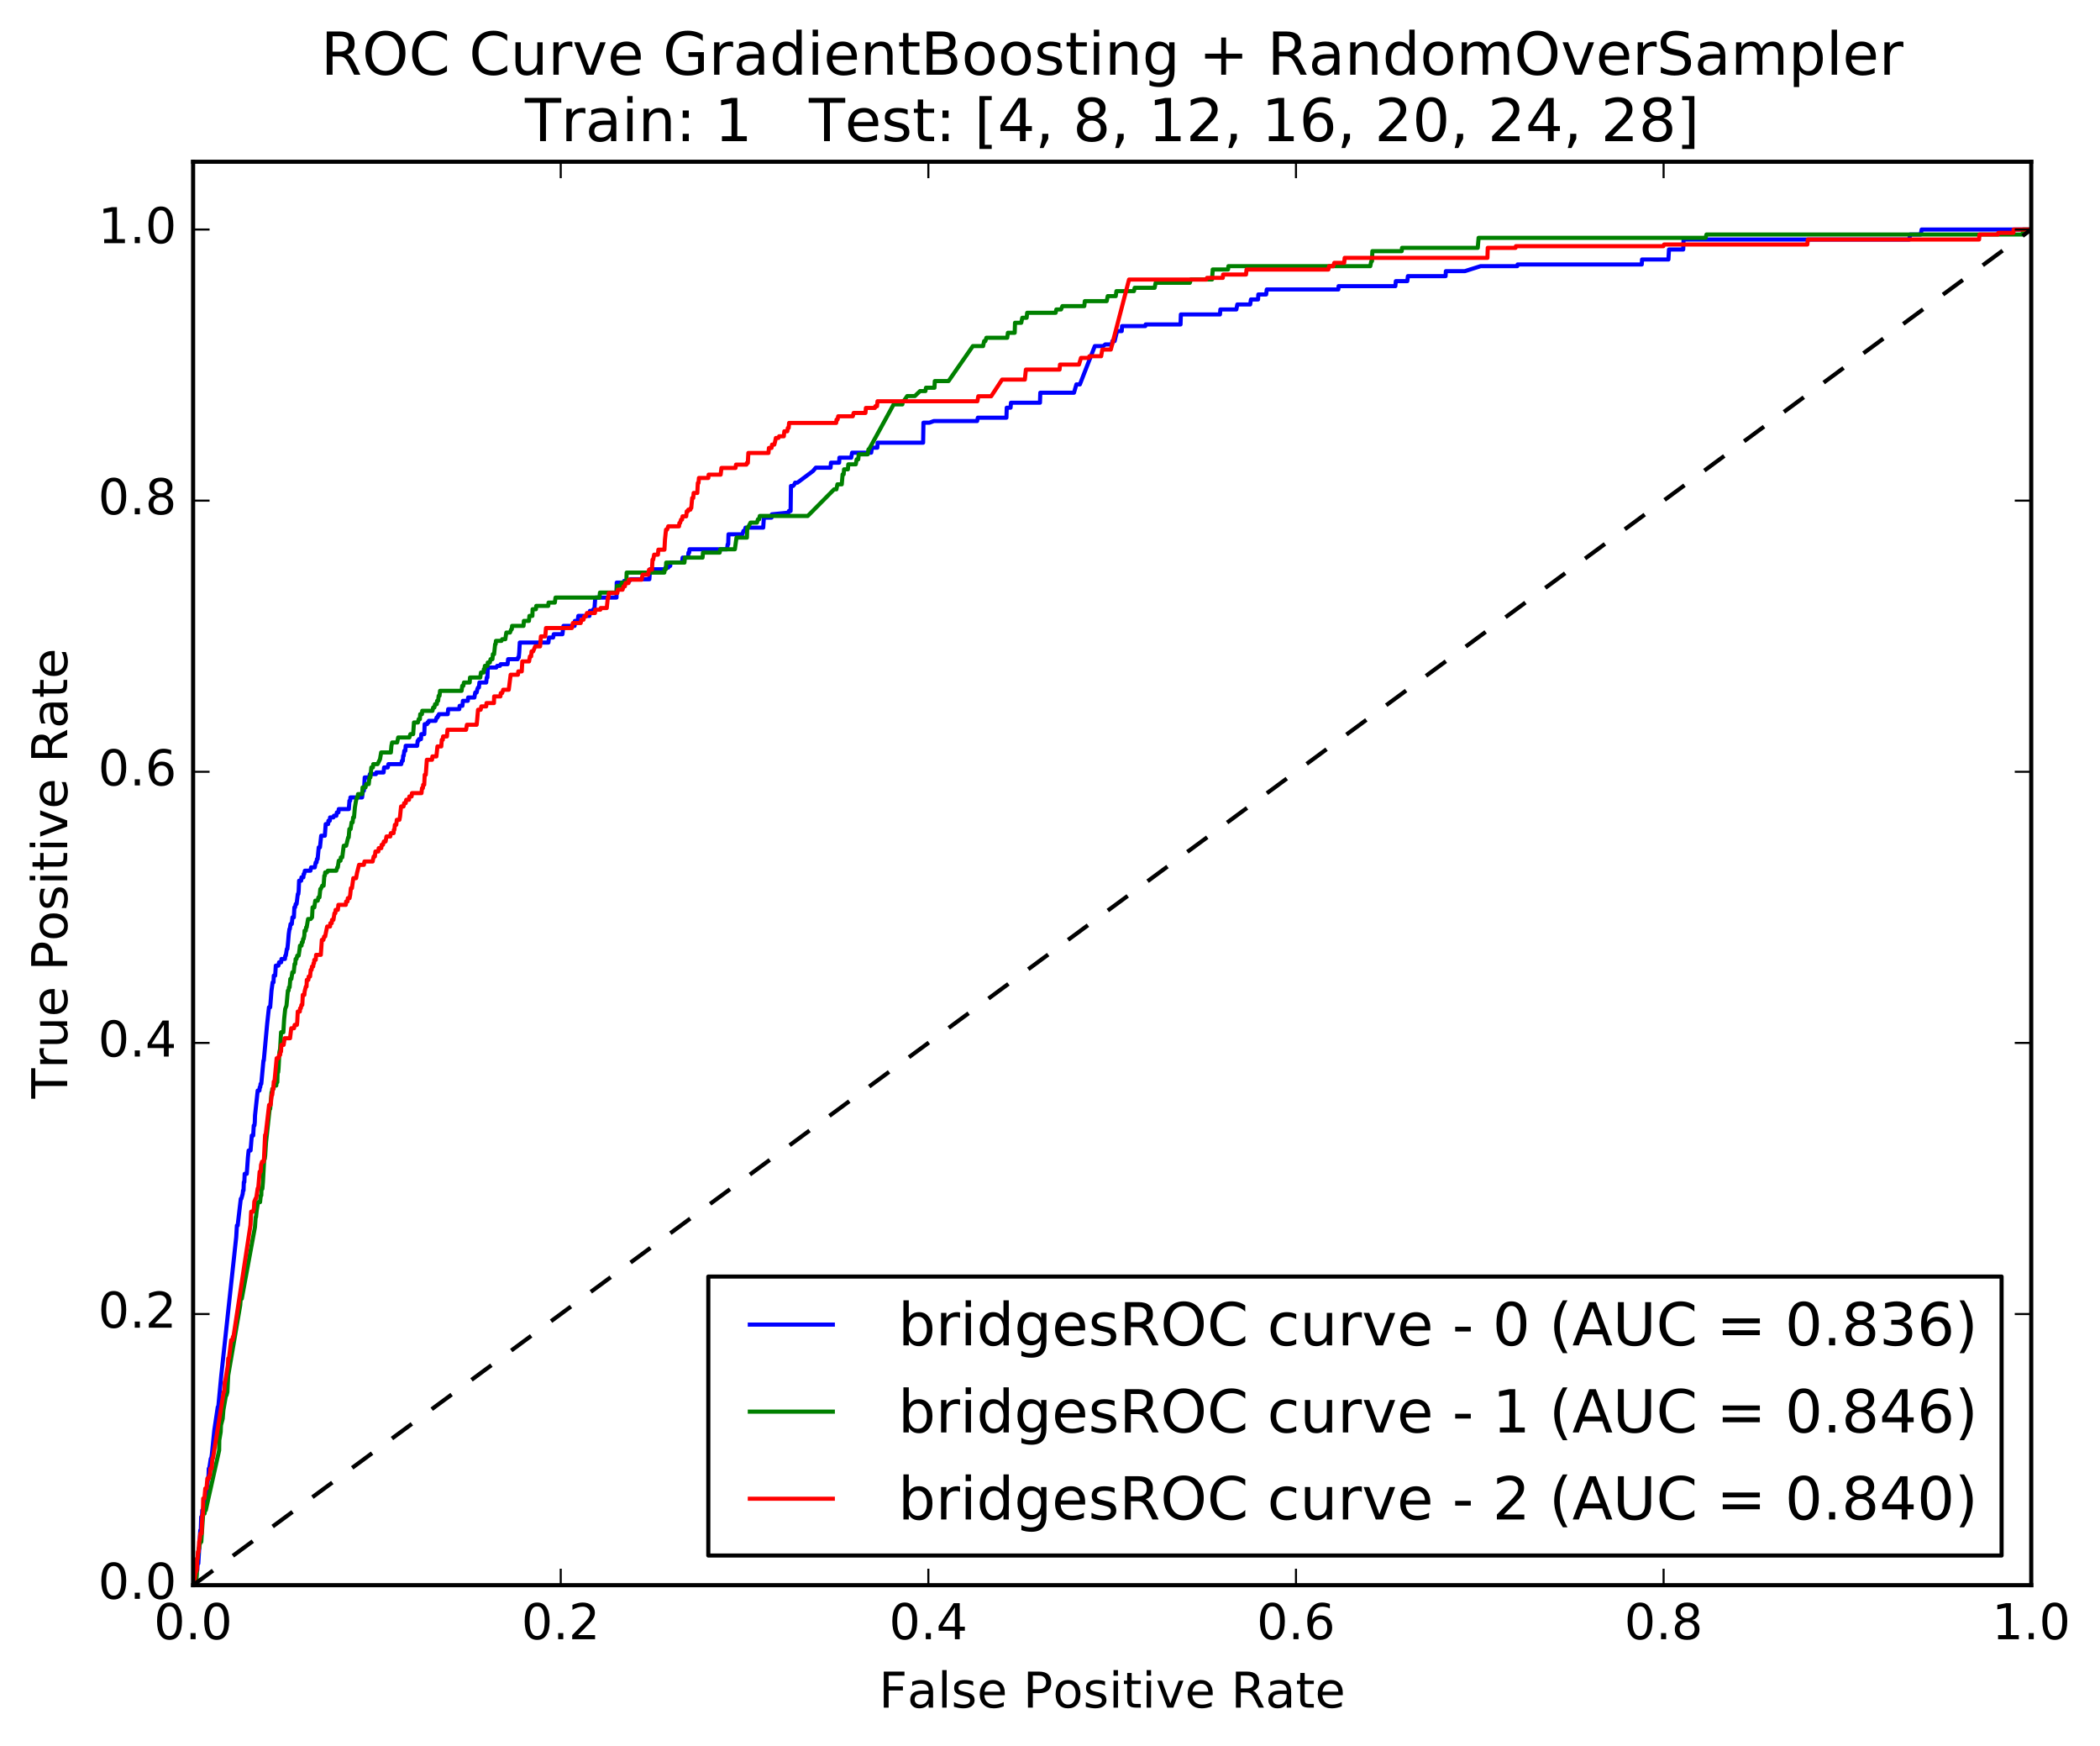 <?xml version="1.0" encoding="utf-8" standalone="no"?>
<!DOCTYPE svg PUBLIC "-//W3C//DTD SVG 1.1//EN"
  "http://www.w3.org/Graphics/SVG/1.1/DTD/svg11.dtd">
<!-- Created with matplotlib (http://matplotlib.org/) -->
<svg height="424pt" version="1.1" viewBox="0 0 510 424" width="510pt" xmlns="http://www.w3.org/2000/svg" xmlns:xlink="http://www.w3.org/1999/xlink">
 <defs>
  <style type="text/css">
*{stroke-linecap:butt;stroke-linejoin:round;stroke-miterlimit:100000;}
  </style>
 </defs>
 <g id="figure_1">
  <g id="patch_1">
   <path d="M 0 424.294 
L 510.039 424.294 
L 510.039 0 
L 0 0 
z
" style="fill:#ffffff;"/>
  </g>
  <g id="axes_1">
   <g id="patch_2">
    <path d="M 46.898 384.867 
L 493.298 384.867 
L 493.298 39.267 
L 46.898 39.267 
z
" style="fill:#ffffff;"/>
   </g>
   <g id="line2d_1">
    <path clip-path="url(#pd4eddce364)" d="M 46.898 384.867 
L 47.488 384.867 
L 47.741 381.227 
L 47.91 381.227 
L 47.994 379.61 
L 48.163 379.61 
L 48.635 371.523 
L 48.762 371.523 
L 48.863 368.288 
L 49.074 368.288 
L 49.124 366.671 
L 49.335 366.671 
L 49.411 365.862 
L 49.664 365.862 
L 50.642 358.179 
L 50.693 356.562 
L 50.82 356.562 
L 51.182 354.136 
L 51.309 354.136 
L 51.469 352.923 
L 52.043 347.262 
L 52.886 341.601 
L 53.013 341.601 
L 53.738 333.918 
L 57.365 300.357 
L 57.534 297.526 
L 57.744 297.526 
L 57.812 296.718 
L 58.478 291.057 
L 58.605 291.057 
L 58.942 289.844 
L 59.018 289.035 
L 59.145 289.035 
L 59.212 287.013 
L 59.339 287.013 
L 59.423 284.992 
L 59.929 284.992 
L 60.216 280.948 
L 60.384 279.331 
L 60.848 279.331 
L 61.152 275.691 
L 61.489 275.691 
L 61.624 273.265 
L 61.793 273.265 
L 61.877 272.457 
L 61.928 270.839 
L 62.586 264.774 
L 63.008 264.774 
L 63.075 263.965 
L 63.202 263.965 
L 63.286 263.157 
L 63.455 263.157 
L 63.978 257.496 
L 64.062 257.496 
L 64.88 248.6 
L 65.319 244.556 
L 65.614 244.556 
L 65.934 240.513 
L 66.213 238.491 
L 66.424 238.491 
L 66.491 236.874 
L 66.828 236.874 
L 66.98 234.448 
L 67.613 234.448 
L 67.773 233.639 
L 68.279 233.639 
L 68.355 232.83 
L 69.199 232.83 
L 69.283 232.021 
L 69.409 232.021 
L 69.662 230.404 
L 69.789 230.404 
L 69.958 228.787 
L 70.126 226.765 
L 70.295 225.552 
L 70.379 225.552 
L 70.565 224.339 
L 70.86 224.339 
L 71.029 222.721 
L 71.366 222.721 
L 71.493 220.295 
L 71.661 220.295 
L 71.813 219.486 
L 72.024 219.486 
L 72.328 217.06 
L 72.454 217.06 
L 72.539 216.252 
L 72.64 213.826 
L 73.146 213.826 
L 73.213 213.017 
L 73.677 213.017 
L 73.745 212.208 
L 73.871 212.208 
L 74.04 211.399 
L 75.39 211.399 
L 75.558 210.591 
L 76.444 210.591 
L 76.672 209.378 
L 76.882 209.378 
L 76.967 208.569 
L 77.135 208.569 
L 77.405 205.738 
L 77.701 205.738 
L 78.004 202.908 
L 78.89 202.908 
L 79.101 200.078 
L 79.691 200.078 
L 79.759 199.269 
L 80.096 199.269 
L 80.163 198.46 
L 80.965 198.46 
L 81.091 198.056 
L 81.682 198.056 
L 81.808 197.247 
L 82.188 197.247 
L 82.272 196.438 
L 84.718 196.438 
L 84.87 194.417 
L 85.039 194.417 
L 85.106 193.608 
L 87.932 193.608 
L 88.151 191.991 
L 88.362 191.991 
L 88.446 191.182 
L 88.573 188.756 
L 89.669 188.756 
L 89.821 187.947 
L 91.297 187.947 
L 91.381 187.543 
L 93.153 187.543 
L 93.279 186.33 
L 94.165 186.33 
L 94.334 185.521 
L 97.454 185.521 
L 97.615 184.712 
L 97.825 184.712 
L 97.91 183.499 
L 98.036 183.499 
L 98.188 182.286 
L 98.441 182.286 
L 98.526 181.073 
L 101.309 181.073 
L 101.435 179.86 
L 101.646 179.86 
L 101.731 179.456 
L 102.237 179.456 
L 102.321 178.243 
L 103.038 178.243 
L 103.131 175.816 
L 103.721 175.816 
L 103.806 175.412 
L 104.059 175.412 
L 104.143 175.008 
L 105.788 175.008 
L 106.041 174.199 
L 106.252 174.199 
L 106.336 173.795 
L 106.505 173.795 
L 106.589 173.39 
L 108.74 173.39 
L 108.841 172.177 
L 111.54 172.177 
L 111.624 171.369 
L 112.299 171.369 
L 112.426 170.155 
L 113.607 170.155 
L 113.691 169.347 
L 115.209 169.347 
L 115.42 168.134 
L 115.757 168.134 
L 115.926 167.325 
L 116.095 166.921 
L 116.306 166.921 
L 116.432 165.708 
L 118.077 165.708 
L 118.203 164.495 
L 118.372 164.495 
L 118.465 162.068 
L 120.531 162.068 
L 120.742 161.664 
L 121.417 161.664 
L 121.586 161.26 
L 123.273 161.26 
L 123.399 160.047 
L 125.719 160.047 
L 125.803 159.642 
L 125.972 159.642 
L 126.098 158.429 
L 126.233 156.003 
L 133.192 156.003 
L 133.318 154.79 
L 134.33 154.79 
L 134.482 153.981 
L 136.591 153.981 
L 136.844 151.96 
L 139.543 151.96 
L 139.61 150.747 
L 140.285 150.747 
L 140.454 149.534 
L 143.153 149.534 
L 143.263 148.32 
L 144.022 148.32 
L 144.106 147.916 
L 144.359 147.916 
L 144.536 145.49 
L 144.705 145.086 
L 149.723 145.086 
L 149.774 141.446 
L 151.503 141.446 
L 151.587 141.042 
L 152.895 141.042 
L 153.106 140.638 
L 157.703 140.638 
L 157.871 138.212 
L 161.414 138.212 
L 161.625 137.807 
L 162.299 137.807 
L 162.384 137.403 
L 162.763 137.403 
L 162.848 136.594 
L 165.631 136.594 
L 165.783 135.381 
L 167.09 135.381 
L 167.2 134.168 
L 167.369 134.168 
L 167.453 133.359 
L 176.571 133.359 
L 176.723 132.146 
L 176.849 132.146 
L 176.925 129.72 
L 180.299 129.72 
L 180.552 128.912 
L 180.847 128.912 
L 181.058 128.103 
L 185.351 128.103 
L 185.511 125.677 
L 187.367 125.677 
L 187.451 124.868 
L 191.5 124.464 
L 191.584 124.059 
L 192.006 124.059 
L 192.09 117.994 
L 192.596 117.994 
L 192.934 117.59 
L 193.102 117.185 
L 193.651 117.185 
L 197.446 114.355 
L 198.121 113.546 
L 201.706 113.546 
L 201.807 112.333 
L 203.789 112.333 
L 203.857 111.12 
L 206.724 111.12 
L 206.935 109.907 
L 211.574 109.907 
L 211.76 108.694 
L 213.067 108.694 
L 213.135 107.481 
L 224.184 107.481 
L 224.268 102.629 
L 225.702 102.629 
L 226.799 102.224 
L 237.3 102.224 
L 237.468 101.416 
L 244.418 101.416 
L 244.494 98.989 
L 245.422 98.989 
L 245.523 97.776 
L 252.566 97.776 
L 252.642 95.35 
L 260.824 95.35 
L 261.414 93.329 
L 262.258 93.329 
L 265.884 84.028 
L 267.951 84.028 
L 268.415 83.624 
L 270.06 83.624 
L 270.144 82.815 
L 270.692 82.815 
L 271.283 80.389 
L 272.421 80.389 
L 272.489 79.176 
L 278.14 79.176 
L 278.224 78.772 
L 286.701 78.772 
L 286.785 76.346 
L 296.274 76.346 
L 296.375 75.133 
L 300.255 75.133 
L 300.491 73.92 
L 303.612 73.92 
L 303.798 72.707 
L 305.527 72.707 
L 305.594 71.493 
L 307.492 71.493 
L 307.644 70.28 
L 325.019 70.28 
L 325.087 69.472 
L 338.877 69.472 
L 338.987 68.259 
L 341.77 68.259 
L 341.922 67.046 
L 351.074 67.046 
L 351.141 65.833 
L 355.738 65.833 
L 359.584 64.619 
L 368.474 64.619 
L 368.559 64.215 
L 398.712 64.215 
L 398.78 63.002 
L 405.19 63.002 
L 405.325 60.576 
L 408.783 60.576 
L 408.859 58.15 
L 463.692 58.15 
L 463.878 56.937 
L 466.45 56.937 
L 466.686 55.724 
L 493.298 55.724 
L 493.298 55.724 
" style="fill:none;stroke:#0000ff;stroke-linecap:square;"/>
   </g>
   <g id="line2d_2">
    <path clip-path="url(#pd4eddce364)" d="M 46.898 384.867 
L 47.024 384.867 
L 47.151 384.058 
L 47.657 384.058 
L 47.783 382.44 
L 47.91 378.397 
L 48.036 378.397 
L 48.247 375.971 
L 48.374 375.971 
L 48.458 375.162 
L 48.711 374.353 
L 48.88 374.353 
L 49.344 367.479 
L 49.681 367.479 
L 49.765 366.671 
L 49.976 366.671 
L 53.223 352.114 
L 53.257 349.688 
L 53.595 347.666 
L 53.662 346.049 
L 54.084 344.431 
L 54.244 342.41 
L 54.877 338.77 
L 55.003 338.77 
L 55.214 337.962 
L 55.425 333.918 
L 58.335 316.935 
L 58.461 315.318 
L 58.714 315.318 
L 61.919 297.931 
L 62.088 295.505 
L 62.173 295.505 
L 62.341 293.887 
L 62.653 291.866 
L 63.159 291.866 
L 63.328 290.248 
L 63.455 290.248 
L 63.505 288.631 
L 63.716 288.631 
L 63.851 287.013 
L 64.172 281.352 
L 64.298 281.352 
L 64.399 280.544 
L 64.61 277.309 
L 65.487 269.222 
L 65.614 269.222 
L 65.951 265.178 
L 66.036 265.178 
L 66.137 264.37 
L 66.432 264.37 
L 66.499 263.561 
L 67.09 263.561 
L 67.174 262.752 
L 67.343 262.752 
L 67.427 260.326 
L 67.554 260.326 
L 67.638 259.517 
L 67.857 255.474 
L 68.026 254.665 
L 68.262 250.622 
L 68.811 250.622 
L 69.013 247.387 
L 69.266 244.961 
L 69.578 244.152 
L 69.915 240.513 
L 70.084 240.513 
L 70.168 239.704 
L 70.337 239.704 
L 70.506 237.682 
L 70.759 237.682 
L 70.995 236.065 
L 71.332 236.065 
L 71.543 234.043 
L 71.712 234.043 
L 71.796 232.83 
L 72.007 232.83 
L 72.193 232.021 
L 72.53 232.021 
L 72.766 230.404 
L 72.851 229.595 
L 73.23 229.595 
L 73.298 228.787 
L 73.509 228.787 
L 73.61 227.978 
L 73.736 227.978 
L 73.905 227.169 
L 73.972 225.956 
L 74.268 225.956 
L 74.352 225.147 
L 74.479 225.147 
L 74.816 223.126 
L 75.449 223.126 
L 75.786 222.721 
L 75.912 220.295 
L 76.334 220.295 
L 76.57 218.678 
L 77.161 218.678 
L 77.329 217.869 
L 77.582 217.869 
L 77.793 215.847 
L 77.92 215.847 
L 78.257 215.039 
L 78.595 215.039 
L 78.763 212.612 
L 78.89 212.612 
L 78.974 211.804 
L 79.438 211.804 
L 79.607 211.399 
L 81.673 211.399 
L 81.909 210.591 
L 82.036 210.591 
L 82.272 208.973 
L 82.694 208.973 
L 82.778 208.165 
L 83.116 208.165 
L 83.478 205.334 
L 84.069 205.334 
L 84.558 203.312 
L 84.684 203.312 
L 84.853 201.291 
L 85.148 201.291 
L 85.384 199.673 
L 85.638 199.673 
L 85.764 198.46 
L 85.975 198.46 
L 86.186 196.034 
L 86.456 194.417 
L 86.683 193.608 
L 86.852 193.608 
L 86.953 192.799 
L 87.965 192.799 
L 88.05 191.182 
L 88.767 191.182 
L 88.919 190.373 
L 89.551 190.373 
L 89.737 188.756 
L 89.948 188.756 
L 90.184 186.33 
L 90.563 186.33 
L 90.648 185.521 
L 91.702 185.521 
L 92.292 184.308 
L 92.562 182.69 
L 94.924 182.69 
L 95.059 181.073 
L 95.228 180.264 
L 96.451 180.264 
L 96.704 179.051 
L 99.411 179.051 
L 99.664 178.243 
L 100.339 178.243 
L 100.533 175.412 
L 101.503 175.412 
L 101.672 174.603 
L 101.967 174.603 
L 102.051 173.39 
L 102.473 173.39 
L 102.54 172.582 
L 105.029 172.582 
L 105.197 171.773 
L 105.493 171.773 
L 105.661 170.964 
L 106.083 170.964 
L 106.15 170.155 
L 106.403 170.155 
L 106.53 168.942 
L 106.741 168.942 
L 106.867 167.729 
L 112.097 167.729 
L 112.265 166.516 
L 112.519 166.516 
L 112.67 165.708 
L 114.062 165.708 
L 114.146 164.495 
L 116.635 164.495 
L 116.803 163.281 
L 117.436 163.281 
L 117.503 162.473 
L 117.672 162.473 
L 117.756 161.664 
L 118.389 161.664 
L 118.456 160.855 
L 118.963 160.855 
L 119.131 160.047 
L 119.595 160.047 
L 119.696 158.834 
L 119.992 158.834 
L 120.245 156.407 
L 120.371 156.407 
L 120.439 155.599 
L 121.788 155.599 
L 121.957 155.194 
L 122.716 155.194 
L 122.969 153.577 
L 123.855 153.577 
L 124.167 152.768 
L 124.293 152.768 
L 124.361 151.96 
L 127.144 151.96 
L 127.228 150.747 
L 128.451 150.747 
L 128.578 149.534 
L 129.295 149.534 
L 129.345 147.916 
L 130.147 147.916 
L 130.231 147.107 
L 133.141 147.107 
L 133.225 146.299 
L 134.744 146.299 
L 134.912 145.086 
L 145.582 145.086 
L 145.7 143.873 
L 149.749 143.873 
L 149.833 142.255 
L 150.803 142.255 
L 151.014 141.446 
L 152.11 141.446 
L 152.186 139.02 
L 161.338 139.02 
L 161.422 138.212 
L 161.717 138.212 
L 161.793 136.594 
L 166.221 136.594 
L 166.323 135.381 
L 170.624 135.381 
L 170.726 134.168 
L 174.774 134.168 
L 174.926 133.359 
L 178.468 133.359 
L 178.865 130.529 
L 181.395 130.529 
L 181.471 128.103 
L 181.64 128.103 
L 182.272 126.89 
L 183.833 126.89 
L 184.069 126.081 
L 184.364 126.081 
L 184.516 125.272 
L 196.164 125.272 
L 202.574 118.803 
L 203.123 118.803 
L 203.376 117.59 
L 204.43 117.59 
L 204.633 115.164 
L 204.886 115.164 
L 204.987 113.95 
L 205.915 113.95 
L 206.016 112.737 
L 207.829 112.737 
L 208.057 111.524 
L 208.437 111.524 
L 208.538 110.311 
L 210.731 110.311 
L 210.916 109.098 
L 211.043 109.098 
L 217.031 98.181 
L 219.14 98.181 
L 219.309 97.372 
L 219.477 97.372 
L 220.321 96.159 
L 222.176 96.159 
L 223.442 94.946 
L 224.749 94.946 
L 224.876 94.137 
L 226.942 94.137 
L 227.026 92.52 
L 230.358 92.52 
L 236.262 84.028 
L 238.75 84.028 
L 239.003 82.815 
L 239.299 82.815 
L 239.552 82.007 
L 244.612 82.007 
L 244.781 80.794 
L 246.426 80.794 
L 246.502 78.367 
L 248.02 78.367 
L 248.273 77.154 
L 249.327 77.154 
L 249.454 75.941 
L 256.37 75.941 
L 256.539 75.133 
L 257.678 75.133 
L 258.015 74.324 
L 263.329 74.324 
L 263.455 73.111 
L 268.769 73.111 
L 269.022 71.898 
L 270.962 71.898 
L 271.131 70.685 
L 275.39 70.685 
L 275.559 69.876 
L 280.409 69.876 
L 280.662 68.663 
L 288.961 68.663 
L 289.214 67.854 
L 294.36 67.854 
L 294.52 65.428 
L 298.231 65.428 
L 298.332 64.619 
L 332.779 64.619 
L 333.032 63.406 
L 333.201 63.406 
L 333.285 60.98 
L 340.412 60.98 
L 340.497 60.172 
L 358.884 60.172 
L 359.087 57.746 
L 414.206 57.746 
L 414.434 56.937 
L 491.172 56.937 
L 491.358 55.724 
L 493.298 55.724 
L 493.298 55.724 
" style="fill:none;stroke:#008000;stroke-linecap:square;"/>
   </g>
   <g id="line2d_3">
    <path clip-path="url(#pd4eddce364)" d="M 46.898 384.867 
L 47.235 383.247 
L 47.319 383.247 
L 47.488 381.628 
L 47.614 381.628 
L 47.825 380.818 
L 47.859 378.389 
L 47.986 378.389 
L 48.07 376.77 
L 48.239 376.77 
L 48.365 374.341 
L 48.534 373.531 
L 48.66 372.316 
L 48.956 372.316 
L 49.141 367.863 
L 49.268 367.863 
L 49.352 363.814 
L 49.647 363.814 
L 49.858 361.385 
L 50.153 361.385 
L 50.364 358.956 
L 50.744 358.956 
L 50.87 358.147 
L 50.997 358.147 
L 51.123 356.527 
L 51.419 356.527 
L 51.587 354.098 
L 51.714 354.098 
L 54.329 337.904 
L 54.455 337.904 
L 54.59 335.475 
L 54.674 335.475 
L 55.349 331.426 
L 55.433 329.807 
L 55.602 329.807 
L 56.15 325.354 
L 56.488 325.354 
L 56.572 324.544 
L 56.699 324.544 
L 60.832 297.419 
L 61 294.18 
L 61.464 294.18 
L 61.675 293.371 
L 61.76 291.751 
L 62.097 290.941 
L 62.223 290.941 
L 62.586 288.512 
L 62.713 288.512 
L 63.058 284.464 
L 63.311 284.464 
L 63.396 282.844 
L 63.649 282.035 
L 64.028 282.035 
L 64.113 281.225 
L 64.383 275.557 
L 64.509 275.557 
L 65.353 268.27 
L 65.732 268.27 
L 65.985 265.841 
L 66.112 265.841 
L 66.281 264.221 
L 66.407 264.221 
L 66.491 262.602 
L 66.66 262.602 
L 67.191 256.934 
L 67.613 256.934 
L 67.782 256.124 
L 68.035 256.124 
L 68.119 255.315 
L 68.246 255.315 
L 68.33 253.695 
L 68.878 253.695 
L 69.131 252.076 
L 70.439 252.076 
L 70.734 249.647 
L 71.409 249.647 
L 71.561 248.837 
L 72.109 248.837 
L 72.193 248.027 
L 72.311 245.598 
L 72.817 245.598 
L 72.885 244.789 
L 73.054 244.789 
L 73.205 243.979 
L 73.416 243.979 
L 73.534 241.55 
L 73.914 241.55 
L 73.981 240.74 
L 74.277 239.526 
L 74.445 239.526 
L 74.513 237.906 
L 74.892 237.906 
L 74.96 237.096 
L 75.297 237.096 
L 75.466 235.477 
L 75.677 235.477 
L 75.761 234.667 
L 76.056 234.667 
L 76.141 233.858 
L 76.267 233.858 
L 76.335 233.048 
L 76.672 233.048 
L 76.773 231.833 
L 77.912 231.833 
L 78.165 228.19 
L 78.545 228.19 
L 78.713 227.38 
L 78.966 227.38 
L 79.118 226.57 
L 79.456 224.951 
L 80.156 224.951 
L 80.223 224.141 
L 80.561 224.141 
L 80.636 223.332 
L 80.974 223.332 
L 81.227 221.712 
L 81.438 221.712 
L 81.505 220.902 
L 82.053 220.902 
L 82.18 219.688 
L 83.993 219.688 
L 84.061 218.878 
L 84.398 218.878 
L 84.466 218.068 
L 84.888 218.068 
L 85.048 217.259 
L 85.217 215.639 
L 85.47 215.639 
L 85.807 213.21 
L 86.482 213.21 
L 86.693 211.996 
L 87.199 209.972 
L 88.38 209.972 
L 88.506 209.162 
L 90.497 209.162 
L 90.75 207.947 
L 91.045 207.947 
L 91.171 206.733 
L 91.888 206.733 
L 91.973 205.923 
L 92.605 205.923 
L 92.673 205.113 
L 93.01 205.113 
L 93.221 204.304 
L 93.643 204.304 
L 93.854 203.089 
L 94.781 203.089 
L 94.908 202.279 
L 95.583 202.279 
L 95.65 201.47 
L 95.777 201.47 
L 95.903 200.255 
L 96.241 200.255 
L 96.367 199.041 
L 97 199.041 
L 97.152 198.231 
L 97.405 195.802 
L 97.995 195.802 
L 98.147 194.992 
L 98.527 194.992 
L 98.653 194.182 
L 99.328 194.182 
L 99.412 193.373 
L 99.96 193.373 
L 100.045 192.563 
L 102.364 192.563 
L 102.491 191.348 
L 102.702 191.348 
L 102.769 190.539 
L 103.022 190.539 
L 103.149 188.11 
L 103.402 188.11 
L 103.663 184.466 
L 104.928 184.466 
L 105.013 183.656 
L 105.983 183.656 
L 106.236 181.227 
L 107.164 181.227 
L 107.29 179.608 
L 107.543 179.608 
L 107.611 178.798 
L 108.539 178.798 
L 108.674 177.179 
L 113.186 177.179 
L 113.397 175.964 
L 115.759 175.964 
L 115.885 174.75 
L 116.096 172.32 
L 116.729 172.32 
L 116.897 171.511 
L 118.078 171.511 
L 118.146 170.701 
L 119.959 170.701 
L 120.01 169.082 
L 121.528 169.082 
L 121.612 168.272 
L 121.95 168.272 
L 122.203 167.462 
L 123.552 167.462 
L 124.016 163.819 
L 125.788 163.819 
L 125.872 163.009 
L 126.715 163.009 
L 126.842 160.58 
L 128.487 160.58 
L 128.698 159.365 
L 128.993 159.365 
L 129.094 158.151 
L 129.474 158.151 
L 129.98 156.936 
L 131.161 156.936 
L 131.371 154.507 
L 132.426 154.507 
L 132.594 152.483 
L 138.878 152.483 
L 139.131 151.268 
L 141.029 151.268 
L 141.198 150.459 
L 141.704 150.459 
L 141.915 149.649 
L 142.294 149.649 
L 142.547 148.839 
L 144.487 148.839 
L 144.572 148.029 
L 145.795 148.029 
L 145.879 147.625 
L 147.355 147.625 
L 147.608 145.196 
L 147.735 145.196 
L 147.861 143.981 
L 149.928 143.981 
L 150.054 143.171 
L 151.193 143.171 
L 151.421 142.362 
L 151.758 142.362 
L 151.927 141.552 
L 152.644 141.552 
L 152.728 140.742 
L 155.807 140.742 
L 156.06 139.528 
L 157.409 139.528 
L 157.62 138.313 
L 158.337 138.313 
L 158.464 135.884 
L 158.632 135.884 
L 158.86 134.669 
L 159.788 134.669 
L 159.889 133.455 
L 161.365 133.455 
L 161.492 131.026 
L 161.745 128.597 
L 161.998 128.597 
L 162.293 127.787 
L 164.908 127.787 
L 164.992 126.977 
L 165.161 126.977 
L 165.389 126.168 
L 165.642 126.168 
L 165.768 125.358 
L 166.654 125.358 
L 166.78 124.143 
L 167.076 124.143 
L 167.16 123.739 
L 167.666 123.739 
L 167.75 123.334 
L 167.877 123.334 
L 168.105 120.905 
L 168.358 120.905 
L 168.459 119.69 
L 169.345 119.69 
L 169.471 117.261 
L 169.64 117.261 
L 169.741 116.046 
L 172.018 116.046 
L 172.103 115.237 
L 175.013 115.237 
L 175.207 113.617 
L 178.623 113.617 
L 178.749 112.808 
L 181.28 112.808 
L 181.364 112.403 
L 181.617 112.403 
L 181.744 109.974 
L 186.636 109.974 
L 186.737 108.759 
L 187.37 108.759 
L 187.496 107.949 
L 188.044 107.949 
L 188.255 107.14 
L 188.424 106.33 
L 189.048 106.33 
L 189.217 105.925 
L 190.356 105.925 
L 190.482 104.711 
L 191.199 104.711 
L 191.325 103.901 
L 191.536 103.901 
L 191.638 102.686 
L 203.075 102.686 
L 203.159 101.877 
L 203.412 101.877 
L 203.564 101.067 
L 207.107 101.067 
L 207.318 100.257 
L 210.186 100.257 
L 210.287 99.043 
L 212.48 99.043 
L 212.564 98.638 
L 212.986 98.638 
L 213.112 97.423 
L 237.362 97.423 
L 237.59 96.209 
L 240.711 96.209 
L 243.368 92.16 
L 248.893 92.16 
L 249.146 89.731 
L 257.327 89.731 
L 257.429 88.517 
L 262.025 88.517 
L 262.532 86.897 
L 264.472 86.897 
L 264.556 86.492 
L 267.424 86.492 
L 267.702 84.873 
L 269.769 84.873 
L 274.197 67.869 
L 292.964 67.869 
L 293.133 67.464 
L 296.971 67.464 
L 297.038 66.655 
L 302.605 66.655 
L 302.731 65.44 
L 322.604 65.44 
L 322.772 64.63 
L 323.785 64.63 
L 324.038 63.821 
L 326.442 63.821 
L 326.568 62.606 
L 361.235 62.606 
L 361.311 60.177 
L 368.059 60.177 
L 368.143 59.772 
L 403.957 59.772 
L 404.125 59.367 
L 438.919 59.367 
L 439.045 58.153 
L 480.629 58.153 
L 480.73 56.938 
L 485.2 56.938 
L 485.284 56.533 
L 488.954 56.533 
L 489.038 55.724 
L 493.298 55.724 
L 493.298 55.724 
" style="fill:none;stroke:#ff0000;stroke-linecap:square;"/>
   </g>
   <g id="line2d_4">
    <path clip-path="url(#pd4eddce364)" d="M 46.898 384.867 
L 493.298 55.724 
" style="fill:none;stroke:#000000;stroke-dasharray:6,6;stroke-dashoffset:0.0;"/>
   </g>
   <g id="patch_3">
    <path d="M 46.898 384.867 
L 46.898 39.267 
" style="fill:none;stroke:#000000;stroke-linecap:square;stroke-linejoin:miter;"/>
   </g>
   <g id="patch_4">
    <path d="M 493.298 384.867 
L 493.298 39.267 
" style="fill:none;stroke:#000000;stroke-linecap:square;stroke-linejoin:miter;"/>
   </g>
   <g id="patch_5">
    <path d="M 46.898 39.267 
L 493.298 39.267 
" style="fill:none;stroke:#000000;stroke-linecap:square;stroke-linejoin:miter;"/>
   </g>
   <g id="patch_6">
    <path d="M 46.898 384.867 
L 493.298 384.867 
" style="fill:none;stroke:#000000;stroke-linecap:square;stroke-linejoin:miter;"/>
   </g>
   <g id="matplotlib.axis_1">
    <g id="xtick_1">
     <g id="line2d_5">
      <defs>
       <path d="M 0 0 
L 0 -4 
" id="m718a9aee09" style="stroke:#000000;stroke-width:0.5;"/>
      </defs>
      <g>
       <use style="stroke:#000000;stroke-width:0.5;" x="46.898" xlink:href="#m718a9aee09" y="384.867"/>
      </g>
     </g>
     <g id="line2d_6">
      <defs>
       <path d="M 0 0 
L 0 4 
" id="m18ab910fe5" style="stroke:#000000;stroke-width:0.5;"/>
      </defs>
      <g>
       <use style="stroke:#000000;stroke-width:0.5;" x="46.898" xlink:href="#m18ab910fe5" y="39.267"/>
      </g>
     </g>
     <g id="text_1">
      <!-- 0.0 -->
      <defs>
       <path d="M 31.781 66.406 
Q 24.172 66.406 20.328 58.906 
Q 16.5 51.422 16.5 36.375 
Q 16.5 21.391 20.328 13.891 
Q 24.172 6.391 31.781 6.391 
Q 39.453 6.391 43.281 13.891 
Q 47.125 21.391 47.125 36.375 
Q 47.125 51.422 43.281 58.906 
Q 39.453 66.406 31.781 66.406 
M 31.781 74.219 
Q 44.047 74.219 50.516 64.516 
Q 56.984 54.828 56.984 36.375 
Q 56.984 17.969 50.516 8.266 
Q 44.047 -1.422 31.781 -1.422 
Q 19.531 -1.422 13.062 8.266 
Q 6.594 17.969 6.594 36.375 
Q 6.594 54.828 13.062 64.516 
Q 19.531 74.219 31.781 74.219 
" id="BitstreamVeraSans-Roman-30"/>
       <path d="M 10.688 12.406 
L 21 12.406 
L 21 0 
L 10.688 0 
z
" id="BitstreamVeraSans-Roman-2e"/>
      </defs>
      <g transform="translate(37.356 397.985)scale(0.12 -0.12)">
       <use xlink:href="#BitstreamVeraSans-Roman-30"/>
       <use x="63.623" xlink:href="#BitstreamVeraSans-Roman-2e"/>
       <use x="95.41" xlink:href="#BitstreamVeraSans-Roman-30"/>
      </g>
     </g>
    </g>
    <g id="xtick_2">
     <g id="line2d_7">
      <g>
       <use style="stroke:#000000;stroke-width:0.5;" x="136.178" xlink:href="#m718a9aee09" y="384.867"/>
      </g>
     </g>
     <g id="line2d_8">
      <g>
       <use style="stroke:#000000;stroke-width:0.5;" x="136.178" xlink:href="#m18ab910fe5" y="39.267"/>
      </g>
     </g>
     <g id="text_2">
      <!-- 0.2 -->
      <defs>
       <path d="M 19.188 8.297 
L 53.609 8.297 
L 53.609 0 
L 7.328 0 
L 7.328 8.297 
Q 12.938 14.109 22.625 23.891 
Q 32.328 33.688 34.812 36.531 
Q 39.547 41.844 41.422 45.531 
Q 43.312 49.219 43.312 52.781 
Q 43.312 58.594 39.234 62.25 
Q 35.156 65.922 28.609 65.922 
Q 23.969 65.922 18.812 64.312 
Q 13.672 62.703 7.812 59.422 
L 7.812 69.391 
Q 13.766 71.781 18.938 73 
Q 24.125 74.219 28.422 74.219 
Q 39.75 74.219 46.484 68.547 
Q 53.219 62.891 53.219 53.422 
Q 53.219 48.922 51.531 44.891 
Q 49.859 40.875 45.406 35.406 
Q 44.188 33.984 37.641 27.219 
Q 31.109 20.453 19.188 8.297 
" id="BitstreamVeraSans-Roman-32"/>
      </defs>
      <g transform="translate(126.636 397.985)scale(0.12 -0.12)">
       <use xlink:href="#BitstreamVeraSans-Roman-30"/>
       <use x="63.623" xlink:href="#BitstreamVeraSans-Roman-2e"/>
       <use x="95.41" xlink:href="#BitstreamVeraSans-Roman-32"/>
      </g>
     </g>
    </g>
    <g id="xtick_3">
     <g id="line2d_9">
      <g>
       <use style="stroke:#000000;stroke-width:0.5;" x="225.458" xlink:href="#m718a9aee09" y="384.867"/>
      </g>
     </g>
     <g id="line2d_10">
      <g>
       <use style="stroke:#000000;stroke-width:0.5;" x="225.458" xlink:href="#m18ab910fe5" y="39.267"/>
      </g>
     </g>
     <g id="text_3">
      <!-- 0.4 -->
      <defs>
       <path d="M 37.797 64.312 
L 12.891 25.391 
L 37.797 25.391 
z
M 35.203 72.906 
L 47.609 72.906 
L 47.609 25.391 
L 58.016 25.391 
L 58.016 17.188 
L 47.609 17.188 
L 47.609 0 
L 37.797 0 
L 37.797 17.188 
L 4.891 17.188 
L 4.891 26.703 
z
" id="BitstreamVeraSans-Roman-34"/>
      </defs>
      <g transform="translate(215.916 397.985)scale(0.12 -0.12)">
       <use xlink:href="#BitstreamVeraSans-Roman-30"/>
       <use x="63.623" xlink:href="#BitstreamVeraSans-Roman-2e"/>
       <use x="95.41" xlink:href="#BitstreamVeraSans-Roman-34"/>
      </g>
     </g>
    </g>
    <g id="xtick_4">
     <g id="line2d_11">
      <g>
       <use style="stroke:#000000;stroke-width:0.5;" x="314.738" xlink:href="#m718a9aee09" y="384.867"/>
      </g>
     </g>
     <g id="line2d_12">
      <g>
       <use style="stroke:#000000;stroke-width:0.5;" x="314.738" xlink:href="#m18ab910fe5" y="39.267"/>
      </g>
     </g>
     <g id="text_4">
      <!-- 0.6 -->
      <defs>
       <path d="M 33.016 40.375 
Q 26.375 40.375 22.484 35.828 
Q 18.609 31.297 18.609 23.391 
Q 18.609 15.531 22.484 10.953 
Q 26.375 6.391 33.016 6.391 
Q 39.656 6.391 43.531 10.953 
Q 47.406 15.531 47.406 23.391 
Q 47.406 31.297 43.531 35.828 
Q 39.656 40.375 33.016 40.375 
M 52.594 71.297 
L 52.594 62.312 
Q 48.875 64.062 45.094 64.984 
Q 41.312 65.922 37.594 65.922 
Q 27.828 65.922 22.672 59.328 
Q 17.531 52.734 16.797 39.406 
Q 19.672 43.656 24.016 45.922 
Q 28.375 48.188 33.594 48.188 
Q 44.578 48.188 50.953 41.516 
Q 57.328 34.859 57.328 23.391 
Q 57.328 12.156 50.688 5.359 
Q 44.047 -1.422 33.016 -1.422 
Q 20.359 -1.422 13.672 8.266 
Q 6.984 17.969 6.984 36.375 
Q 6.984 53.656 15.188 63.938 
Q 23.391 74.219 37.203 74.219 
Q 40.922 74.219 44.703 73.484 
Q 48.484 72.75 52.594 71.297 
" id="BitstreamVeraSans-Roman-36"/>
      </defs>
      <g transform="translate(305.196 397.985)scale(0.12 -0.12)">
       <use xlink:href="#BitstreamVeraSans-Roman-30"/>
       <use x="63.623" xlink:href="#BitstreamVeraSans-Roman-2e"/>
       <use x="95.41" xlink:href="#BitstreamVeraSans-Roman-36"/>
      </g>
     </g>
    </g>
    <g id="xtick_5">
     <g id="line2d_13">
      <g>
       <use style="stroke:#000000;stroke-width:0.5;" x="404.017" xlink:href="#m718a9aee09" y="384.867"/>
      </g>
     </g>
     <g id="line2d_14">
      <g>
       <use style="stroke:#000000;stroke-width:0.5;" x="404.017" xlink:href="#m18ab910fe5" y="39.267"/>
      </g>
     </g>
     <g id="text_5">
      <!-- 0.8 -->
      <defs>
       <path d="M 31.781 34.625 
Q 24.75 34.625 20.719 30.859 
Q 16.703 27.094 16.703 20.516 
Q 16.703 13.922 20.719 10.156 
Q 24.75 6.391 31.781 6.391 
Q 38.812 6.391 42.859 10.172 
Q 46.922 13.969 46.922 20.516 
Q 46.922 27.094 42.891 30.859 
Q 38.875 34.625 31.781 34.625 
M 21.922 38.812 
Q 15.578 40.375 12.031 44.719 
Q 8.5 49.078 8.5 55.328 
Q 8.5 64.062 14.719 69.141 
Q 20.953 74.219 31.781 74.219 
Q 42.672 74.219 48.875 69.141 
Q 55.078 64.062 55.078 55.328 
Q 55.078 49.078 51.531 44.719 
Q 48 40.375 41.703 38.812 
Q 48.828 37.156 52.797 32.312 
Q 56.781 27.484 56.781 20.516 
Q 56.781 9.906 50.312 4.234 
Q 43.844 -1.422 31.781 -1.422 
Q 19.734 -1.422 13.25 4.234 
Q 6.781 9.906 6.781 20.516 
Q 6.781 27.484 10.781 32.312 
Q 14.797 37.156 21.922 38.812 
M 18.312 54.391 
Q 18.312 48.734 21.844 45.562 
Q 25.391 42.391 31.781 42.391 
Q 38.141 42.391 41.719 45.562 
Q 45.312 48.734 45.312 54.391 
Q 45.312 60.062 41.719 63.234 
Q 38.141 66.406 31.781 66.406 
Q 25.391 66.406 21.844 63.234 
Q 18.312 60.062 18.312 54.391 
" id="BitstreamVeraSans-Roman-38"/>
      </defs>
      <g transform="translate(394.476 397.985)scale(0.12 -0.12)">
       <use xlink:href="#BitstreamVeraSans-Roman-30"/>
       <use x="63.623" xlink:href="#BitstreamVeraSans-Roman-2e"/>
       <use x="95.41" xlink:href="#BitstreamVeraSans-Roman-38"/>
      </g>
     </g>
    </g>
    <g id="xtick_6">
     <g id="line2d_15">
      <g>
       <use style="stroke:#000000;stroke-width:0.5;" x="493.298" xlink:href="#m718a9aee09" y="384.867"/>
      </g>
     </g>
     <g id="line2d_16">
      <g>
       <use style="stroke:#000000;stroke-width:0.5;" x="493.298" xlink:href="#m18ab910fe5" y="39.267"/>
      </g>
     </g>
     <g id="text_6">
      <!-- 1.0 -->
      <defs>
       <path d="M 12.406 8.297 
L 28.516 8.297 
L 28.516 63.922 
L 10.984 60.406 
L 10.984 69.391 
L 28.422 72.906 
L 38.281 72.906 
L 38.281 8.297 
L 54.391 8.297 
L 54.391 0 
L 12.406 0 
z
" id="BitstreamVeraSans-Roman-31"/>
      </defs>
      <g transform="translate(483.756 397.985)scale(0.12 -0.12)">
       <use xlink:href="#BitstreamVeraSans-Roman-31"/>
       <use x="63.623" xlink:href="#BitstreamVeraSans-Roman-2e"/>
       <use x="95.41" xlink:href="#BitstreamVeraSans-Roman-30"/>
      </g>
     </g>
    </g>
    <g id="text_7">
     <!-- False Positive Rate -->
     <defs>
      <path d="M 9.422 54.688 
L 18.406 54.688 
L 18.406 0 
L 9.422 0 
z
M 9.422 75.984 
L 18.406 75.984 
L 18.406 64.594 
L 9.422 64.594 
z
" id="BitstreamVeraSans-Roman-69"/>
      <path d="M 44.281 53.078 
L 44.281 44.578 
Q 40.484 46.531 36.375 47.5 
Q 32.281 48.484 27.875 48.484 
Q 21.188 48.484 17.844 46.438 
Q 14.5 44.391 14.5 40.281 
Q 14.5 37.156 16.891 35.375 
Q 19.281 33.594 26.516 31.984 
L 29.594 31.297 
Q 39.156 29.25 43.188 25.516 
Q 47.219 21.781 47.219 15.094 
Q 47.219 7.469 41.188 3.016 
Q 35.156 -1.422 24.609 -1.422 
Q 20.219 -1.422 15.453 -0.562 
Q 10.688 0.297 5.422 2 
L 5.422 11.281 
Q 10.406 8.688 15.234 7.391 
Q 20.062 6.109 24.812 6.109 
Q 31.156 6.109 34.562 8.281 
Q 37.984 10.453 37.984 14.406 
Q 37.984 18.062 35.516 20.016 
Q 33.062 21.969 24.703 23.781 
L 21.578 24.516 
Q 13.234 26.266 9.516 29.906 
Q 5.812 33.547 5.812 39.891 
Q 5.812 47.609 11.281 51.797 
Q 16.75 56 26.812 56 
Q 31.781 56 36.172 55.266 
Q 40.578 54.547 44.281 53.078 
" id="BitstreamVeraSans-Roman-73"/>
      <path id="BitstreamVeraSans-Roman-20"/>
      <path d="M 19.672 64.797 
L 19.672 37.406 
L 32.078 37.406 
Q 38.969 37.406 42.719 40.969 
Q 46.484 44.531 46.484 51.125 
Q 46.484 57.672 42.719 61.234 
Q 38.969 64.797 32.078 64.797 
z
M 9.812 72.906 
L 32.078 72.906 
Q 44.344 72.906 50.609 67.359 
Q 56.891 61.812 56.891 51.125 
Q 56.891 40.328 50.609 34.812 
Q 44.344 29.297 32.078 29.297 
L 19.672 29.297 
L 19.672 0 
L 9.812 0 
z
" id="BitstreamVeraSans-Roman-50"/>
      <path d="M 44.391 34.188 
Q 47.562 33.109 50.562 29.594 
Q 53.562 26.078 56.594 19.922 
L 66.609 0 
L 56 0 
L 46.688 18.703 
Q 43.062 26.031 39.672 28.422 
Q 36.281 30.812 30.422 30.812 
L 19.672 30.812 
L 19.672 0 
L 9.812 0 
L 9.812 72.906 
L 32.078 72.906 
Q 44.578 72.906 50.734 67.672 
Q 56.891 62.453 56.891 51.906 
Q 56.891 45.016 53.688 40.469 
Q 50.484 35.938 44.391 34.188 
M 19.672 64.797 
L 19.672 38.922 
L 32.078 38.922 
Q 39.203 38.922 42.844 42.219 
Q 46.484 45.516 46.484 51.906 
Q 46.484 58.297 42.844 61.547 
Q 39.203 64.797 32.078 64.797 
z
" id="BitstreamVeraSans-Roman-52"/>
      <path d="M 30.609 48.391 
Q 23.391 48.391 19.188 42.75 
Q 14.984 37.109 14.984 27.297 
Q 14.984 17.484 19.156 11.844 
Q 23.344 6.203 30.609 6.203 
Q 37.797 6.203 41.984 11.859 
Q 46.188 17.531 46.188 27.297 
Q 46.188 37.016 41.984 42.703 
Q 37.797 48.391 30.609 48.391 
M 30.609 56 
Q 42.328 56 49.016 48.375 
Q 55.719 40.766 55.719 27.297 
Q 55.719 13.875 49.016 6.219 
Q 42.328 -1.422 30.609 -1.422 
Q 18.844 -1.422 12.172 6.219 
Q 5.516 13.875 5.516 27.297 
Q 5.516 40.766 12.172 48.375 
Q 18.844 56 30.609 56 
" id="BitstreamVeraSans-Roman-6f"/>
      <path d="M 9.812 72.906 
L 51.703 72.906 
L 51.703 64.594 
L 19.672 64.594 
L 19.672 43.109 
L 48.578 43.109 
L 48.578 34.812 
L 19.672 34.812 
L 19.672 0 
L 9.812 0 
z
" id="BitstreamVeraSans-Roman-46"/>
      <path d="M 18.312 70.219 
L 18.312 54.688 
L 36.812 54.688 
L 36.812 47.703 
L 18.312 47.703 
L 18.312 18.016 
Q 18.312 11.328 20.141 9.422 
Q 21.969 7.516 27.594 7.516 
L 36.812 7.516 
L 36.812 0 
L 27.594 0 
Q 17.188 0 13.234 3.875 
Q 9.281 7.766 9.281 18.016 
L 9.281 47.703 
L 2.688 47.703 
L 2.688 54.688 
L 9.281 54.688 
L 9.281 70.219 
z
" id="BitstreamVeraSans-Roman-74"/>
      <path d="M 9.422 75.984 
L 18.406 75.984 
L 18.406 0 
L 9.422 0 
z
" id="BitstreamVeraSans-Roman-6c"/>
      <path d="M 2.984 54.688 
L 12.5 54.688 
L 29.594 8.797 
L 46.688 54.688 
L 56.203 54.688 
L 35.688 0 
L 23.484 0 
z
" id="BitstreamVeraSans-Roman-76"/>
      <path d="M 34.281 27.484 
Q 23.391 27.484 19.188 25 
Q 14.984 22.516 14.984 16.5 
Q 14.984 11.719 18.141 8.906 
Q 21.297 6.109 26.703 6.109 
Q 34.188 6.109 38.703 11.406 
Q 43.219 16.703 43.219 25.484 
L 43.219 27.484 
z
M 52.203 31.203 
L 52.203 0 
L 43.219 0 
L 43.219 8.297 
Q 40.141 3.328 35.547 0.953 
Q 30.953 -1.422 24.312 -1.422 
Q 15.922 -1.422 10.953 3.297 
Q 6 8.016 6 15.922 
Q 6 25.141 12.172 29.828 
Q 18.359 34.516 30.609 34.516 
L 43.219 34.516 
L 43.219 35.406 
Q 43.219 41.609 39.141 45 
Q 35.062 48.391 27.688 48.391 
Q 23 48.391 18.547 47.266 
Q 14.109 46.141 10.016 43.891 
L 10.016 52.203 
Q 14.938 54.109 19.578 55.047 
Q 24.219 56 28.609 56 
Q 40.484 56 46.344 49.844 
Q 52.203 43.703 52.203 31.203 
" id="BitstreamVeraSans-Roman-61"/>
      <path d="M 56.203 29.594 
L 56.203 25.203 
L 14.891 25.203 
Q 15.484 15.922 20.484 11.062 
Q 25.484 6.203 34.422 6.203 
Q 39.594 6.203 44.453 7.469 
Q 49.312 8.734 54.109 11.281 
L 54.109 2.781 
Q 49.266 0.734 44.188 -0.344 
Q 39.109 -1.422 33.891 -1.422 
Q 20.797 -1.422 13.156 6.188 
Q 5.516 13.812 5.516 26.812 
Q 5.516 40.234 12.766 48.109 
Q 20.016 56 32.328 56 
Q 43.359 56 49.781 48.891 
Q 56.203 41.797 56.203 29.594 
M 47.219 32.234 
Q 47.125 39.594 43.094 43.984 
Q 39.062 48.391 32.422 48.391 
Q 24.906 48.391 20.391 44.141 
Q 15.875 39.891 15.188 32.172 
z
" id="BitstreamVeraSans-Roman-65"/>
     </defs>
     <g transform="translate(213.451 414.598)scale(0.12 -0.12)">
      <use xlink:href="#BitstreamVeraSans-Roman-46"/>
      <use x="57.379" xlink:href="#BitstreamVeraSans-Roman-61"/>
      <use x="118.658" xlink:href="#BitstreamVeraSans-Roman-6c"/>
      <use x="146.441" xlink:href="#BitstreamVeraSans-Roman-73"/>
      <use x="198.541" xlink:href="#BitstreamVeraSans-Roman-65"/>
      <use x="260.064" xlink:href="#BitstreamVeraSans-Roman-20"/>
      <use x="291.852" xlink:href="#BitstreamVeraSans-Roman-50"/>
      <use x="352.107" xlink:href="#BitstreamVeraSans-Roman-6f"/>
      <use x="413.289" xlink:href="#BitstreamVeraSans-Roman-73"/>
      <use x="465.389" xlink:href="#BitstreamVeraSans-Roman-69"/>
      <use x="493.172" xlink:href="#BitstreamVeraSans-Roman-74"/>
      <use x="532.381" xlink:href="#BitstreamVeraSans-Roman-69"/>
      <use x="560.164" xlink:href="#BitstreamVeraSans-Roman-76"/>
      <use x="619.344" xlink:href="#BitstreamVeraSans-Roman-65"/>
      <use x="680.867" xlink:href="#BitstreamVeraSans-Roman-20"/>
      <use x="712.654" xlink:href="#BitstreamVeraSans-Roman-52"/>
      <use x="782.105" xlink:href="#BitstreamVeraSans-Roman-61"/>
      <use x="843.385" xlink:href="#BitstreamVeraSans-Roman-74"/>
      <use x="882.594" xlink:href="#BitstreamVeraSans-Roman-65"/>
     </g>
    </g>
   </g>
   <g id="matplotlib.axis_2">
    <g id="ytick_1">
     <g id="line2d_17">
      <defs>
       <path d="M 0 0 
L 4 0 
" id="me66f28f084" style="stroke:#000000;stroke-width:0.5;"/>
      </defs>
      <g>
       <use style="stroke:#000000;stroke-width:0.5;" x="46.898" xlink:href="#me66f28f084" y="384.867"/>
      </g>
     </g>
     <g id="line2d_18">
      <defs>
       <path d="M 0 0 
L -4 0 
" id="m7605f3be77" style="stroke:#000000;stroke-width:0.5;"/>
      </defs>
      <g>
       <use style="stroke:#000000;stroke-width:0.5;" x="493.298" xlink:href="#m7605f3be77" y="384.867"/>
      </g>
     </g>
     <g id="text_8">
      <!-- 0.0 -->
      <g transform="translate(23.814 388.178)scale(0.12 -0.12)">
       <use xlink:href="#BitstreamVeraSans-Roman-30"/>
       <use x="63.623" xlink:href="#BitstreamVeraSans-Roman-2e"/>
       <use x="95.41" xlink:href="#BitstreamVeraSans-Roman-30"/>
      </g>
     </g>
    </g>
    <g id="ytick_2">
     <g id="line2d_19">
      <g>
       <use style="stroke:#000000;stroke-width:0.5;" x="46.898" xlink:href="#me66f28f084" y="319.038"/>
      </g>
     </g>
     <g id="line2d_20">
      <g>
       <use style="stroke:#000000;stroke-width:0.5;" x="493.298" xlink:href="#m7605f3be77" y="319.038"/>
      </g>
     </g>
     <g id="text_9">
      <!-- 0.2 -->
      <g transform="translate(23.814 322.349)scale(0.12 -0.12)">
       <use xlink:href="#BitstreamVeraSans-Roman-30"/>
       <use x="63.623" xlink:href="#BitstreamVeraSans-Roman-2e"/>
       <use x="95.41" xlink:href="#BitstreamVeraSans-Roman-32"/>
      </g>
     </g>
    </g>
    <g id="ytick_3">
     <g id="line2d_21">
      <g>
       <use style="stroke:#000000;stroke-width:0.5;" x="46.898" xlink:href="#me66f28f084" y="253.209"/>
      </g>
     </g>
     <g id="line2d_22">
      <g>
       <use style="stroke:#000000;stroke-width:0.5;" x="493.298" xlink:href="#m7605f3be77" y="253.209"/>
      </g>
     </g>
     <g id="text_10">
      <!-- 0.4 -->
      <g transform="translate(23.814 256.521)scale(0.12 -0.12)">
       <use xlink:href="#BitstreamVeraSans-Roman-30"/>
       <use x="63.623" xlink:href="#BitstreamVeraSans-Roman-2e"/>
       <use x="95.41" xlink:href="#BitstreamVeraSans-Roman-34"/>
      </g>
     </g>
    </g>
    <g id="ytick_4">
     <g id="line2d_23">
      <g>
       <use style="stroke:#000000;stroke-width:0.5;" x="46.898" xlink:href="#me66f28f084" y="187.381"/>
      </g>
     </g>
     <g id="line2d_24">
      <g>
       <use style="stroke:#000000;stroke-width:0.5;" x="493.298" xlink:href="#m7605f3be77" y="187.381"/>
      </g>
     </g>
     <g id="text_11">
      <!-- 0.6 -->
      <g transform="translate(23.814 190.692)scale(0.12 -0.12)">
       <use xlink:href="#BitstreamVeraSans-Roman-30"/>
       <use x="63.623" xlink:href="#BitstreamVeraSans-Roman-2e"/>
       <use x="95.41" xlink:href="#BitstreamVeraSans-Roman-36"/>
      </g>
     </g>
    </g>
    <g id="ytick_5">
     <g id="line2d_25">
      <g>
       <use style="stroke:#000000;stroke-width:0.5;" x="46.898" xlink:href="#me66f28f084" y="121.552"/>
      </g>
     </g>
     <g id="line2d_26">
      <g>
       <use style="stroke:#000000;stroke-width:0.5;" x="493.298" xlink:href="#m7605f3be77" y="121.552"/>
      </g>
     </g>
     <g id="text_12">
      <!-- 0.8 -->
      <g transform="translate(23.814 124.864)scale(0.12 -0.12)">
       <use xlink:href="#BitstreamVeraSans-Roman-30"/>
       <use x="63.623" xlink:href="#BitstreamVeraSans-Roman-2e"/>
       <use x="95.41" xlink:href="#BitstreamVeraSans-Roman-38"/>
      </g>
     </g>
    </g>
    <g id="ytick_6">
     <g id="line2d_27">
      <g>
       <use style="stroke:#000000;stroke-width:0.5;" x="46.898" xlink:href="#me66f28f084" y="55.724"/>
      </g>
     </g>
     <g id="line2d_28">
      <g>
       <use style="stroke:#000000;stroke-width:0.5;" x="493.298" xlink:href="#m7605f3be77" y="55.724"/>
      </g>
     </g>
     <g id="text_13">
      <!-- 1.0 -->
      <g transform="translate(23.814 59.035)scale(0.12 -0.12)">
       <use xlink:href="#BitstreamVeraSans-Roman-31"/>
       <use x="63.623" xlink:href="#BitstreamVeraSans-Roman-2e"/>
       <use x="95.41" xlink:href="#BitstreamVeraSans-Roman-30"/>
      </g>
     </g>
    </g>
    <g id="text_14">
     <!-- True Positive Rate -->
     <defs>
      <path d="M -0.297 72.906 
L 61.375 72.906 
L 61.375 64.594 
L 35.5 64.594 
L 35.5 0 
L 25.594 0 
L 25.594 64.594 
L -0.297 64.594 
z
" id="BitstreamVeraSans-Roman-54"/>
      <path d="M 41.109 46.297 
Q 39.594 47.172 37.812 47.578 
Q 36.031 48 33.891 48 
Q 26.266 48 22.188 43.047 
Q 18.109 38.094 18.109 28.812 
L 18.109 0 
L 9.078 0 
L 9.078 54.688 
L 18.109 54.688 
L 18.109 46.188 
Q 20.953 51.172 25.484 53.578 
Q 30.031 56 36.531 56 
Q 37.453 56 38.578 55.875 
Q 39.703 55.766 41.062 55.516 
z
" id="BitstreamVeraSans-Roman-72"/>
      <path d="M 8.5 21.578 
L 8.5 54.688 
L 17.484 54.688 
L 17.484 21.922 
Q 17.484 14.156 20.5 10.266 
Q 23.531 6.391 29.594 6.391 
Q 36.859 6.391 41.078 11.031 
Q 45.312 15.672 45.312 23.688 
L 45.312 54.688 
L 54.297 54.688 
L 54.297 0 
L 45.312 0 
L 45.312 8.406 
Q 42.047 3.422 37.719 1 
Q 33.406 -1.422 27.688 -1.422 
Q 18.266 -1.422 13.375 4.438 
Q 8.5 10.297 8.5 21.578 
" id="BitstreamVeraSans-Roman-75"/>
     </defs>
     <g transform="translate(16.318 266.722)rotate(-90.0)scale(0.12 -0.12)">
      <use xlink:href="#BitstreamVeraSans-Roman-54"/>
      <use x="60.865" xlink:href="#BitstreamVeraSans-Roman-72"/>
      <use x="101.979" xlink:href="#BitstreamVeraSans-Roman-75"/>
      <use x="165.357" xlink:href="#BitstreamVeraSans-Roman-65"/>
      <use x="226.881" xlink:href="#BitstreamVeraSans-Roman-20"/>
      <use x="258.668" xlink:href="#BitstreamVeraSans-Roman-50"/>
      <use x="318.924" xlink:href="#BitstreamVeraSans-Roman-6f"/>
      <use x="380.105" xlink:href="#BitstreamVeraSans-Roman-73"/>
      <use x="432.205" xlink:href="#BitstreamVeraSans-Roman-69"/>
      <use x="459.988" xlink:href="#BitstreamVeraSans-Roman-74"/>
      <use x="499.197" xlink:href="#BitstreamVeraSans-Roman-69"/>
      <use x="526.98" xlink:href="#BitstreamVeraSans-Roman-76"/>
      <use x="586.16" xlink:href="#BitstreamVeraSans-Roman-65"/>
      <use x="647.684" xlink:href="#BitstreamVeraSans-Roman-20"/>
      <use x="679.471" xlink:href="#BitstreamVeraSans-Roman-52"/>
      <use x="748.922" xlink:href="#BitstreamVeraSans-Roman-61"/>
      <use x="810.201" xlink:href="#BitstreamVeraSans-Roman-74"/>
      <use x="849.41" xlink:href="#BitstreamVeraSans-Roman-65"/>
     </g>
    </g>
   </g>
   <g id="text_15">
    <!-- ROC Curve GradientBoosting + RandomOverSampler -->
    <defs>
     <path d="M 64.406 67.281 
L 64.406 56.891 
Q 59.422 61.531 53.781 63.812 
Q 48.141 66.109 41.797 66.109 
Q 29.297 66.109 22.656 58.469 
Q 16.016 50.828 16.016 36.375 
Q 16.016 21.969 22.656 14.328 
Q 29.297 6.688 41.797 6.688 
Q 48.141 6.688 53.781 8.984 
Q 59.422 11.281 64.406 15.922 
L 64.406 5.609 
Q 59.234 2.094 53.438 0.328 
Q 47.656 -1.422 41.219 -1.422 
Q 24.656 -1.422 15.125 8.703 
Q 5.609 18.844 5.609 36.375 
Q 5.609 53.953 15.125 64.078 
Q 24.656 74.219 41.219 74.219 
Q 47.75 74.219 53.531 72.484 
Q 59.328 70.75 64.406 67.281 
" id="BitstreamVeraSans-Roman-43"/>
     <path d="M 45.406 46.391 
L 45.406 75.984 
L 54.391 75.984 
L 54.391 0 
L 45.406 0 
L 45.406 8.203 
Q 42.578 3.328 38.25 0.953 
Q 33.938 -1.422 27.875 -1.422 
Q 17.969 -1.422 11.734 6.484 
Q 5.516 14.406 5.516 27.297 
Q 5.516 40.188 11.734 48.094 
Q 17.969 56 27.875 56 
Q 33.938 56 38.25 53.625 
Q 42.578 51.266 45.406 46.391 
M 14.797 27.297 
Q 14.797 17.391 18.875 11.75 
Q 22.953 6.109 30.078 6.109 
Q 37.203 6.109 41.297 11.75 
Q 45.406 17.391 45.406 27.297 
Q 45.406 37.203 41.297 42.844 
Q 37.203 48.484 30.078 48.484 
Q 22.953 48.484 18.875 42.844 
Q 14.797 37.203 14.797 27.297 
" id="BitstreamVeraSans-Roman-64"/>
     <path d="M 52 44.188 
Q 55.375 50.25 60.062 53.125 
Q 64.75 56 71.094 56 
Q 79.641 56 84.281 50.016 
Q 88.922 44.047 88.922 33.016 
L 88.922 0 
L 79.891 0 
L 79.891 32.719 
Q 79.891 40.578 77.094 44.375 
Q 74.312 48.188 68.609 48.188 
Q 61.625 48.188 57.562 43.547 
Q 53.516 38.922 53.516 30.906 
L 53.516 0 
L 44.484 0 
L 44.484 32.719 
Q 44.484 40.625 41.703 44.406 
Q 38.922 48.188 33.109 48.188 
Q 26.219 48.188 22.156 43.531 
Q 18.109 38.875 18.109 30.906 
L 18.109 0 
L 9.078 0 
L 9.078 54.688 
L 18.109 54.688 
L 18.109 46.188 
Q 21.188 51.219 25.484 53.609 
Q 29.781 56 35.688 56 
Q 41.656 56 45.828 52.969 
Q 50 49.953 52 44.188 
" id="BitstreamVeraSans-Roman-6d"/>
     <path d="M 18.109 8.203 
L 18.109 -20.797 
L 9.078 -20.797 
L 9.078 54.688 
L 18.109 54.688 
L 18.109 46.391 
Q 20.953 51.266 25.266 53.625 
Q 29.594 56 35.594 56 
Q 45.562 56 51.781 48.094 
Q 58.016 40.188 58.016 27.297 
Q 58.016 14.406 51.781 6.484 
Q 45.562 -1.422 35.594 -1.422 
Q 29.594 -1.422 25.266 0.953 
Q 20.953 3.328 18.109 8.203 
M 48.688 27.297 
Q 48.688 37.203 44.609 42.844 
Q 40.531 48.484 33.406 48.484 
Q 26.266 48.484 22.188 42.844 
Q 18.109 37.203 18.109 27.297 
Q 18.109 17.391 22.188 11.75 
Q 26.266 6.109 33.406 6.109 
Q 40.531 6.109 44.609 11.75 
Q 48.688 17.391 48.688 27.297 
" id="BitstreamVeraSans-Roman-70"/>
     <path d="M 53.516 70.516 
L 53.516 60.891 
Q 47.906 63.578 42.922 64.891 
Q 37.938 66.219 33.297 66.219 
Q 25.25 66.219 20.875 63.094 
Q 16.5 59.969 16.5 54.203 
Q 16.5 49.359 19.406 46.891 
Q 22.312 44.438 30.422 42.922 
L 36.375 41.703 
Q 47.406 39.594 52.656 34.297 
Q 57.906 29 57.906 20.125 
Q 57.906 9.516 50.797 4.047 
Q 43.703 -1.422 29.984 -1.422 
Q 24.812 -1.422 18.969 -0.25 
Q 13.141 0.922 6.891 3.219 
L 6.891 13.375 
Q 12.891 10.016 18.656 8.297 
Q 24.422 6.594 29.984 6.594 
Q 38.422 6.594 43.016 9.906 
Q 47.609 13.234 47.609 19.391 
Q 47.609 24.75 44.312 27.781 
Q 41.016 30.812 33.5 32.328 
L 27.484 33.5 
Q 16.453 35.688 11.516 40.375 
Q 6.594 45.062 6.594 53.422 
Q 6.594 63.094 13.406 68.656 
Q 20.219 74.219 32.172 74.219 
Q 37.312 74.219 42.625 73.281 
Q 47.953 72.359 53.516 70.516 
" id="BitstreamVeraSans-Roman-53"/>
     <path d="M 39.406 66.219 
Q 28.656 66.219 22.328 58.203 
Q 16.016 50.203 16.016 36.375 
Q 16.016 22.609 22.328 14.594 
Q 28.656 6.594 39.406 6.594 
Q 50.141 6.594 56.422 14.594 
Q 62.703 22.609 62.703 36.375 
Q 62.703 50.203 56.422 58.203 
Q 50.141 66.219 39.406 66.219 
M 39.406 74.219 
Q 54.734 74.219 63.906 63.938 
Q 73.094 53.656 73.094 36.375 
Q 73.094 19.141 63.906 8.859 
Q 54.734 -1.422 39.406 -1.422 
Q 24.031 -1.422 14.812 8.828 
Q 5.609 19.094 5.609 36.375 
Q 5.609 53.656 14.812 63.938 
Q 24.031 74.219 39.406 74.219 
" id="BitstreamVeraSans-Roman-4f"/>
     <path d="M 59.516 10.406 
L 59.516 29.984 
L 43.406 29.984 
L 43.406 38.094 
L 69.281 38.094 
L 69.281 6.781 
Q 63.578 2.734 56.688 0.656 
Q 49.812 -1.422 42 -1.422 
Q 24.906 -1.422 15.25 8.562 
Q 5.609 18.562 5.609 36.375 
Q 5.609 54.25 15.25 64.234 
Q 24.906 74.219 42 74.219 
Q 49.125 74.219 55.547 72.453 
Q 61.969 70.703 67.391 67.281 
L 67.391 56.781 
Q 61.922 61.422 55.766 63.766 
Q 49.609 66.109 42.828 66.109 
Q 29.438 66.109 22.719 58.641 
Q 16.016 51.172 16.016 36.375 
Q 16.016 21.625 22.719 14.156 
Q 29.438 6.688 42.828 6.688 
Q 48.047 6.688 52.141 7.594 
Q 56.25 8.5 59.516 10.406 
" id="BitstreamVeraSans-Roman-47"/>
     <path d="M 45.406 27.984 
Q 45.406 37.75 41.375 43.109 
Q 37.359 48.484 30.078 48.484 
Q 22.859 48.484 18.828 43.109 
Q 14.797 37.75 14.797 27.984 
Q 14.797 18.266 18.828 12.891 
Q 22.859 7.516 30.078 7.516 
Q 37.359 7.516 41.375 12.891 
Q 45.406 18.266 45.406 27.984 
M 54.391 6.781 
Q 54.391 -7.172 48.188 -13.984 
Q 42 -20.797 29.203 -20.797 
Q 24.469 -20.797 20.266 -20.094 
Q 16.062 -19.391 12.109 -17.922 
L 12.109 -9.188 
Q 16.062 -11.328 19.922 -12.344 
Q 23.781 -13.375 27.781 -13.375 
Q 36.625 -13.375 41.016 -8.766 
Q 45.406 -4.156 45.406 5.172 
L 45.406 9.625 
Q 42.625 4.781 38.281 2.391 
Q 33.938 0 27.875 0 
Q 17.828 0 11.672 7.656 
Q 5.516 15.328 5.516 27.984 
Q 5.516 40.672 11.672 48.328 
Q 17.828 56 27.875 56 
Q 33.938 56 38.281 53.609 
Q 42.625 51.219 45.406 46.391 
L 45.406 54.688 
L 54.391 54.688 
z
" id="BitstreamVeraSans-Roman-67"/>
     <path d="M 46 62.703 
L 46 35.5 
L 73.188 35.5 
L 73.188 27.203 
L 46 27.203 
L 46 0 
L 37.797 0 
L 37.797 27.203 
L 10.594 27.203 
L 10.594 35.5 
L 37.797 35.5 
L 37.797 62.703 
z
" id="BitstreamVeraSans-Roman-2b"/>
     <path d="M 19.672 34.812 
L 19.672 8.109 
L 35.5 8.109 
Q 43.453 8.109 47.281 11.406 
Q 51.125 14.703 51.125 21.484 
Q 51.125 28.328 47.281 31.562 
Q 43.453 34.812 35.5 34.812 
z
M 19.672 64.797 
L 19.672 42.828 
L 34.281 42.828 
Q 41.5 42.828 45.031 45.531 
Q 48.578 48.25 48.578 53.812 
Q 48.578 59.328 45.031 62.062 
Q 41.5 64.797 34.281 64.797 
z
M 9.812 72.906 
L 35.016 72.906 
Q 46.297 72.906 52.391 68.219 
Q 58.5 63.531 58.5 54.891 
Q 58.5 48.188 55.375 44.234 
Q 52.25 40.281 46.188 39.312 
Q 53.469 37.75 57.5 32.781 
Q 61.531 27.828 61.531 20.406 
Q 61.531 10.641 54.891 5.312 
Q 48.25 0 35.984 0 
L 9.812 0 
z
" id="BitstreamVeraSans-Roman-42"/>
     <path d="M 54.891 33.016 
L 54.891 0 
L 45.906 0 
L 45.906 32.719 
Q 45.906 40.484 42.875 44.328 
Q 39.844 48.188 33.797 48.188 
Q 26.516 48.188 22.312 43.547 
Q 18.109 38.922 18.109 30.906 
L 18.109 0 
L 9.078 0 
L 9.078 54.688 
L 18.109 54.688 
L 18.109 46.188 
Q 21.344 51.125 25.703 53.562 
Q 30.078 56 35.797 56 
Q 45.219 56 50.047 50.172 
Q 54.891 44.344 54.891 33.016 
" id="BitstreamVeraSans-Roman-6e"/>
    </defs>
    <g transform="translate(77.932 18.142)scale(0.144 -0.144)">
     <use xlink:href="#BitstreamVeraSans-Roman-52"/>
     <use x="69.482" xlink:href="#BitstreamVeraSans-Roman-4f"/>
     <use x="148.193" xlink:href="#BitstreamVeraSans-Roman-43"/>
     <use x="218.018" xlink:href="#BitstreamVeraSans-Roman-20"/>
     <use x="249.805" xlink:href="#BitstreamVeraSans-Roman-43"/>
     <use x="319.629" xlink:href="#BitstreamVeraSans-Roman-75"/>
     <use x="383.008" xlink:href="#BitstreamVeraSans-Roman-72"/>
     <use x="424.121" xlink:href="#BitstreamVeraSans-Roman-76"/>
     <use x="483.301" xlink:href="#BitstreamVeraSans-Roman-65"/>
     <use x="544.824" xlink:href="#BitstreamVeraSans-Roman-20"/>
     <use x="576.611" xlink:href="#BitstreamVeraSans-Roman-47"/>
     <use x="654.102" xlink:href="#BitstreamVeraSans-Roman-72"/>
     <use x="695.215" xlink:href="#BitstreamVeraSans-Roman-61"/>
     <use x="756.494" xlink:href="#BitstreamVeraSans-Roman-64"/>
     <use x="819.971" xlink:href="#BitstreamVeraSans-Roman-69"/>
     <use x="847.754" xlink:href="#BitstreamVeraSans-Roman-65"/>
     <use x="909.277" xlink:href="#BitstreamVeraSans-Roman-6e"/>
     <use x="972.656" xlink:href="#BitstreamVeraSans-Roman-74"/>
     <use x="1011.865" xlink:href="#BitstreamVeraSans-Roman-42"/>
     <use x="1080.469" xlink:href="#BitstreamVeraSans-Roman-6f"/>
     <use x="1141.65" xlink:href="#BitstreamVeraSans-Roman-6f"/>
     <use x="1202.832" xlink:href="#BitstreamVeraSans-Roman-73"/>
     <use x="1254.932" xlink:href="#BitstreamVeraSans-Roman-74"/>
     <use x="1294.141" xlink:href="#BitstreamVeraSans-Roman-69"/>
     <use x="1321.924" xlink:href="#BitstreamVeraSans-Roman-6e"/>
     <use x="1385.303" xlink:href="#BitstreamVeraSans-Roman-67"/>
     <use x="1448.779" xlink:href="#BitstreamVeraSans-Roman-20"/>
     <use x="1480.566" xlink:href="#BitstreamVeraSans-Roman-2b"/>
     <use x="1564.355" xlink:href="#BitstreamVeraSans-Roman-20"/>
     <use x="1596.143" xlink:href="#BitstreamVeraSans-Roman-52"/>
     <use x="1665.594" xlink:href="#BitstreamVeraSans-Roman-61"/>
     <use x="1726.873" xlink:href="#BitstreamVeraSans-Roman-6e"/>
     <use x="1790.252" xlink:href="#BitstreamVeraSans-Roman-64"/>
     <use x="1853.729" xlink:href="#BitstreamVeraSans-Roman-6f"/>
     <use x="1914.91" xlink:href="#BitstreamVeraSans-Roman-6d"/>
     <use x="2012.322" xlink:href="#BitstreamVeraSans-Roman-4f"/>
     <use x="2091.033" xlink:href="#BitstreamVeraSans-Roman-76"/>
     <use x="2150.213" xlink:href="#BitstreamVeraSans-Roman-65"/>
     <use x="2211.736" xlink:href="#BitstreamVeraSans-Roman-72"/>
     <use x="2252.85" xlink:href="#BitstreamVeraSans-Roman-53"/>
     <use x="2316.326" xlink:href="#BitstreamVeraSans-Roman-61"/>
     <use x="2377.605" xlink:href="#BitstreamVeraSans-Roman-6d"/>
     <use x="2475.018" xlink:href="#BitstreamVeraSans-Roman-70"/>
     <use x="2538.494" xlink:href="#BitstreamVeraSans-Roman-6c"/>
     <use x="2566.277" xlink:href="#BitstreamVeraSans-Roman-65"/>
     <use x="2627.801" xlink:href="#BitstreamVeraSans-Roman-72"/>
    </g>
    <!-- Train: 1   Test: [4, 8, 12, 16, 20, 24, 28] -->
    <defs>
     <path d="M 30.422 75.984 
L 30.422 -13.188 
L 9.719 -13.188 
L 9.719 -6.203 
L 21.391 -6.203 
L 21.391 69 
L 9.719 69 
L 9.719 75.984 
z
" id="BitstreamVeraSans-Roman-5d"/>
     <path d="M 11.719 12.406 
L 22.016 12.406 
L 22.016 0 
L 11.719 0 
z
M 11.719 51.703 
L 22.016 51.703 
L 22.016 39.312 
L 11.719 39.312 
z
" id="BitstreamVeraSans-Roman-3a"/>
     <path d="M 8.594 75.984 
L 29.297 75.984 
L 29.297 69 
L 17.578 69 
L 17.578 -6.203 
L 29.297 -6.203 
L 29.297 -13.188 
L 8.594 -13.188 
z
" id="BitstreamVeraSans-Roman-5b"/>
     <path d="M 11.719 12.406 
L 22.016 12.406 
L 22.016 4 
L 14.016 -11.625 
L 7.719 -11.625 
L 11.719 4 
z
" id="BitstreamVeraSans-Roman-2c"/>
    </defs>
    <g transform="translate(127.476 34.267)scale(0.144 -0.144)">
     <use xlink:href="#BitstreamVeraSans-Roman-54"/>
     <use x="60.865" xlink:href="#BitstreamVeraSans-Roman-72"/>
     <use x="101.979" xlink:href="#BitstreamVeraSans-Roman-61"/>
     <use x="163.258" xlink:href="#BitstreamVeraSans-Roman-69"/>
     <use x="191.041" xlink:href="#BitstreamVeraSans-Roman-6e"/>
     <use x="254.42" xlink:href="#BitstreamVeraSans-Roman-3a"/>
     <use x="288.111" xlink:href="#BitstreamVeraSans-Roman-20"/>
     <use x="319.898" xlink:href="#BitstreamVeraSans-Roman-31"/>
     <use x="383.521" xlink:href="#BitstreamVeraSans-Roman-20"/>
     <use x="415.309" xlink:href="#BitstreamVeraSans-Roman-20"/>
     <use x="447.096" xlink:href="#BitstreamVeraSans-Roman-20"/>
     <use x="478.883" xlink:href="#BitstreamVeraSans-Roman-54"/>
     <use x="539.701" xlink:href="#BitstreamVeraSans-Roman-65"/>
     <use x="601.225" xlink:href="#BitstreamVeraSans-Roman-73"/>
     <use x="653.324" xlink:href="#BitstreamVeraSans-Roman-74"/>
     <use x="692.533" xlink:href="#BitstreamVeraSans-Roman-3a"/>
     <use x="726.225" xlink:href="#BitstreamVeraSans-Roman-20"/>
     <use x="758.012" xlink:href="#BitstreamVeraSans-Roman-5b"/>
     <use x="797.025" xlink:href="#BitstreamVeraSans-Roman-34"/>
     <use x="860.648" xlink:href="#BitstreamVeraSans-Roman-2c"/>
     <use x="892.436" xlink:href="#BitstreamVeraSans-Roman-20"/>
     <use x="924.223" xlink:href="#BitstreamVeraSans-Roman-38"/>
     <use x="987.846" xlink:href="#BitstreamVeraSans-Roman-2c"/>
     <use x="1019.633" xlink:href="#BitstreamVeraSans-Roman-20"/>
     <use x="1051.42" xlink:href="#BitstreamVeraSans-Roman-31"/>
     <use x="1115.043" xlink:href="#BitstreamVeraSans-Roman-32"/>
     <use x="1178.666" xlink:href="#BitstreamVeraSans-Roman-2c"/>
     <use x="1210.453" xlink:href="#BitstreamVeraSans-Roman-20"/>
     <use x="1242.24" xlink:href="#BitstreamVeraSans-Roman-31"/>
     <use x="1305.863" xlink:href="#BitstreamVeraSans-Roman-36"/>
     <use x="1369.486" xlink:href="#BitstreamVeraSans-Roman-2c"/>
     <use x="1401.273" xlink:href="#BitstreamVeraSans-Roman-20"/>
     <use x="1433.061" xlink:href="#BitstreamVeraSans-Roman-32"/>
     <use x="1496.684" xlink:href="#BitstreamVeraSans-Roman-30"/>
     <use x="1560.307" xlink:href="#BitstreamVeraSans-Roman-2c"/>
     <use x="1592.094" xlink:href="#BitstreamVeraSans-Roman-20"/>
     <use x="1623.881" xlink:href="#BitstreamVeraSans-Roman-32"/>
     <use x="1687.504" xlink:href="#BitstreamVeraSans-Roman-34"/>
     <use x="1751.127" xlink:href="#BitstreamVeraSans-Roman-2c"/>
     <use x="1782.914" xlink:href="#BitstreamVeraSans-Roman-20"/>
     <use x="1814.701" xlink:href="#BitstreamVeraSans-Roman-32"/>
     <use x="1878.324" xlink:href="#BitstreamVeraSans-Roman-38"/>
     <use x="1941.947" xlink:href="#BitstreamVeraSans-Roman-5d"/>
    </g>
   </g>
   <g id="legend_1">
    <g id="patch_7">
     <path d="M 172.018 377.667 
L 486.098 377.667 
L 486.098 309.937 
L 172.018 309.937 
z
" style="fill:#ffffff;stroke:#000000;stroke-linejoin:miter;"/>
    </g>
    <g id="line2d_29">
     <path d="M 182.098 321.599 
L 202.258 321.599 
" style="fill:none;stroke:#0000ff;stroke-linecap:square;"/>
    </g>
    <g id="line2d_30"/>
    <g id="text_16">
     <!-- bridgesROC curve - 0 (AUC = 0.836) -->
     <defs>
      <path d="M 48.688 27.297 
Q 48.688 37.203 44.609 42.844 
Q 40.531 48.484 33.406 48.484 
Q 26.266 48.484 22.188 42.844 
Q 18.109 37.203 18.109 27.297 
Q 18.109 17.391 22.188 11.75 
Q 26.266 6.109 33.406 6.109 
Q 40.531 6.109 44.609 11.75 
Q 48.688 17.391 48.688 27.297 
M 18.109 46.391 
Q 20.953 51.266 25.266 53.625 
Q 29.594 56 35.594 56 
Q 45.562 56 51.781 48.094 
Q 58.016 40.188 58.016 27.297 
Q 58.016 14.406 51.781 6.484 
Q 45.562 -1.422 35.594 -1.422 
Q 29.594 -1.422 25.266 0.953 
Q 20.953 3.328 18.109 8.203 
L 18.109 0 
L 9.078 0 
L 9.078 75.984 
L 18.109 75.984 
z
" id="BitstreamVeraSans-Roman-62"/>
      <path d="M 40.578 39.312 
Q 47.656 37.797 51.625 33 
Q 55.609 28.219 55.609 21.188 
Q 55.609 10.406 48.188 4.484 
Q 40.766 -1.422 27.094 -1.422 
Q 22.516 -1.422 17.656 -0.516 
Q 12.797 0.391 7.625 2.203 
L 7.625 11.719 
Q 11.719 9.328 16.594 8.109 
Q 21.484 6.891 26.812 6.891 
Q 36.078 6.891 40.938 10.547 
Q 45.797 14.203 45.797 21.188 
Q 45.797 27.641 41.281 31.266 
Q 36.766 34.906 28.719 34.906 
L 20.219 34.906 
L 20.219 43.016 
L 29.109 43.016 
Q 36.375 43.016 40.234 45.922 
Q 44.094 48.828 44.094 54.297 
Q 44.094 59.906 40.109 62.906 
Q 36.141 65.922 28.719 65.922 
Q 24.656 65.922 20.016 65.031 
Q 15.375 64.156 9.812 62.312 
L 9.812 71.094 
Q 15.438 72.656 20.344 73.438 
Q 25.25 74.219 29.594 74.219 
Q 40.828 74.219 47.359 69.109 
Q 53.906 64.016 53.906 55.328 
Q 53.906 49.266 50.438 45.094 
Q 46.969 40.922 40.578 39.312 
" id="BitstreamVeraSans-Roman-33"/>
      <path d="M 48.781 52.594 
L 48.781 44.188 
Q 44.969 46.297 41.141 47.344 
Q 37.312 48.391 33.406 48.391 
Q 24.656 48.391 19.812 42.844 
Q 14.984 37.312 14.984 27.297 
Q 14.984 17.281 19.812 11.734 
Q 24.656 6.203 33.406 6.203 
Q 37.312 6.203 41.141 7.25 
Q 44.969 8.297 48.781 10.406 
L 48.781 2.094 
Q 45.016 0.344 40.984 -0.531 
Q 36.969 -1.422 32.422 -1.422 
Q 20.062 -1.422 12.781 6.344 
Q 5.516 14.109 5.516 27.297 
Q 5.516 40.672 12.859 48.328 
Q 20.219 56 33.016 56 
Q 37.156 56 41.109 55.141 
Q 45.062 54.297 48.781 52.594 
" id="BitstreamVeraSans-Roman-63"/>
      <path d="M 8.016 75.875 
L 15.828 75.875 
Q 23.141 64.359 26.781 53.312 
Q 30.422 42.281 30.422 31.391 
Q 30.422 20.453 26.781 9.375 
Q 23.141 -1.703 15.828 -13.188 
L 8.016 -13.188 
Q 14.5 -2 17.703 9.062 
Q 20.906 20.125 20.906 31.391 
Q 20.906 42.672 17.703 53.656 
Q 14.5 64.656 8.016 75.875 
" id="BitstreamVeraSans-Roman-29"/>
      <path d="M 8.688 72.906 
L 18.609 72.906 
L 18.609 28.609 
Q 18.609 16.891 22.844 11.734 
Q 27.094 6.594 36.625 6.594 
Q 46.094 6.594 50.344 11.734 
Q 54.594 16.891 54.594 28.609 
L 54.594 72.906 
L 64.5 72.906 
L 64.5 27.391 
Q 64.5 13.141 57.438 5.859 
Q 50.391 -1.422 36.625 -1.422 
Q 22.797 -1.422 15.734 5.859 
Q 8.688 13.141 8.688 27.391 
z
" id="BitstreamVeraSans-Roman-55"/>
      <path d="M 34.188 63.188 
L 20.797 26.906 
L 47.609 26.906 
z
M 28.609 72.906 
L 39.797 72.906 
L 67.578 0 
L 57.328 0 
L 50.688 18.703 
L 17.828 18.703 
L 11.188 0 
L 0.781 0 
z
" id="BitstreamVeraSans-Roman-41"/>
      <path d="M 31 75.875 
Q 24.469 64.656 21.281 53.656 
Q 18.109 42.672 18.109 31.391 
Q 18.109 20.125 21.312 9.062 
Q 24.516 -2 31 -13.188 
L 23.188 -13.188 
Q 15.875 -1.703 12.234 9.375 
Q 8.594 20.453 8.594 31.391 
Q 8.594 42.281 12.203 53.312 
Q 15.828 64.359 23.188 75.875 
z
" id="BitstreamVeraSans-Roman-28"/>
      <path d="M 10.594 45.406 
L 73.188 45.406 
L 73.188 37.203 
L 10.594 37.203 
z
M 10.594 25.484 
L 73.188 25.484 
L 73.188 17.188 
L 10.594 17.188 
z
" id="BitstreamVeraSans-Roman-3d"/>
      <path d="M 4.891 31.391 
L 31.203 31.391 
L 31.203 23.391 
L 4.891 23.391 
z
" id="BitstreamVeraSans-Roman-2d"/>
     </defs>
     <g transform="translate(218.098 326.639)scale(0.144 -0.144)">
      <use xlink:href="#BitstreamVeraSans-Roman-62"/>
      <use x="63.477" xlink:href="#BitstreamVeraSans-Roman-72"/>
      <use x="104.59" xlink:href="#BitstreamVeraSans-Roman-69"/>
      <use x="132.373" xlink:href="#BitstreamVeraSans-Roman-64"/>
      <use x="195.85" xlink:href="#BitstreamVeraSans-Roman-67"/>
      <use x="259.326" xlink:href="#BitstreamVeraSans-Roman-65"/>
      <use x="320.85" xlink:href="#BitstreamVeraSans-Roman-73"/>
      <use x="372.949" xlink:href="#BitstreamVeraSans-Roman-52"/>
      <use x="442.432" xlink:href="#BitstreamVeraSans-Roman-4f"/>
      <use x="521.143" xlink:href="#BitstreamVeraSans-Roman-43"/>
      <use x="590.967" xlink:href="#BitstreamVeraSans-Roman-20"/>
      <use x="622.754" xlink:href="#BitstreamVeraSans-Roman-63"/>
      <use x="677.734" xlink:href="#BitstreamVeraSans-Roman-75"/>
      <use x="741.113" xlink:href="#BitstreamVeraSans-Roman-72"/>
      <use x="782.227" xlink:href="#BitstreamVeraSans-Roman-76"/>
      <use x="841.406" xlink:href="#BitstreamVeraSans-Roman-65"/>
      <use x="902.93" xlink:href="#BitstreamVeraSans-Roman-20"/>
      <use x="934.717" xlink:href="#BitstreamVeraSans-Roman-2d"/>
      <use x="970.801" xlink:href="#BitstreamVeraSans-Roman-20"/>
      <use x="1002.588" xlink:href="#BitstreamVeraSans-Roman-30"/>
      <use x="1066.211" xlink:href="#BitstreamVeraSans-Roman-20"/>
      <use x="1097.998" xlink:href="#BitstreamVeraSans-Roman-28"/>
      <use x="1137.012" xlink:href="#BitstreamVeraSans-Roman-41"/>
      <use x="1205.42" xlink:href="#BitstreamVeraSans-Roman-55"/>
      <use x="1278.613" xlink:href="#BitstreamVeraSans-Roman-43"/>
      <use x="1348.438" xlink:href="#BitstreamVeraSans-Roman-20"/>
      <use x="1380.225" xlink:href="#BitstreamVeraSans-Roman-3d"/>
      <use x="1464.014" xlink:href="#BitstreamVeraSans-Roman-20"/>
      <use x="1495.801" xlink:href="#BitstreamVeraSans-Roman-30"/>
      <use x="1559.424" xlink:href="#BitstreamVeraSans-Roman-2e"/>
      <use x="1591.211" xlink:href="#BitstreamVeraSans-Roman-38"/>
      <use x="1654.834" xlink:href="#BitstreamVeraSans-Roman-33"/>
      <use x="1718.457" xlink:href="#BitstreamVeraSans-Roman-36"/>
      <use x="1782.08" xlink:href="#BitstreamVeraSans-Roman-29"/>
     </g>
    </g>
    <g id="line2d_31">
     <path d="M 182.098 342.735 
L 202.258 342.735 
" style="fill:none;stroke:#008000;stroke-linecap:square;"/>
    </g>
    <g id="line2d_32"/>
    <g id="text_17">
     <!-- bridgesROC curve - 1 (AUC = 0.846) -->
     <g transform="translate(218.098 347.775)scale(0.144 -0.144)">
      <use xlink:href="#BitstreamVeraSans-Roman-62"/>
      <use x="63.477" xlink:href="#BitstreamVeraSans-Roman-72"/>
      <use x="104.59" xlink:href="#BitstreamVeraSans-Roman-69"/>
      <use x="132.373" xlink:href="#BitstreamVeraSans-Roman-64"/>
      <use x="195.85" xlink:href="#BitstreamVeraSans-Roman-67"/>
      <use x="259.326" xlink:href="#BitstreamVeraSans-Roman-65"/>
      <use x="320.85" xlink:href="#BitstreamVeraSans-Roman-73"/>
      <use x="372.949" xlink:href="#BitstreamVeraSans-Roman-52"/>
      <use x="442.432" xlink:href="#BitstreamVeraSans-Roman-4f"/>
      <use x="521.143" xlink:href="#BitstreamVeraSans-Roman-43"/>
      <use x="590.967" xlink:href="#BitstreamVeraSans-Roman-20"/>
      <use x="622.754" xlink:href="#BitstreamVeraSans-Roman-63"/>
      <use x="677.734" xlink:href="#BitstreamVeraSans-Roman-75"/>
      <use x="741.113" xlink:href="#BitstreamVeraSans-Roman-72"/>
      <use x="782.227" xlink:href="#BitstreamVeraSans-Roman-76"/>
      <use x="841.406" xlink:href="#BitstreamVeraSans-Roman-65"/>
      <use x="902.93" xlink:href="#BitstreamVeraSans-Roman-20"/>
      <use x="934.717" xlink:href="#BitstreamVeraSans-Roman-2d"/>
      <use x="970.801" xlink:href="#BitstreamVeraSans-Roman-20"/>
      <use x="1002.588" xlink:href="#BitstreamVeraSans-Roman-31"/>
      <use x="1066.211" xlink:href="#BitstreamVeraSans-Roman-20"/>
      <use x="1097.998" xlink:href="#BitstreamVeraSans-Roman-28"/>
      <use x="1137.012" xlink:href="#BitstreamVeraSans-Roman-41"/>
      <use x="1205.42" xlink:href="#BitstreamVeraSans-Roman-55"/>
      <use x="1278.613" xlink:href="#BitstreamVeraSans-Roman-43"/>
      <use x="1348.438" xlink:href="#BitstreamVeraSans-Roman-20"/>
      <use x="1380.225" xlink:href="#BitstreamVeraSans-Roman-3d"/>
      <use x="1464.014" xlink:href="#BitstreamVeraSans-Roman-20"/>
      <use x="1495.801" xlink:href="#BitstreamVeraSans-Roman-30"/>
      <use x="1559.424" xlink:href="#BitstreamVeraSans-Roman-2e"/>
      <use x="1591.211" xlink:href="#BitstreamVeraSans-Roman-38"/>
      <use x="1654.834" xlink:href="#BitstreamVeraSans-Roman-34"/>
      <use x="1718.457" xlink:href="#BitstreamVeraSans-Roman-36"/>
      <use x="1782.08" xlink:href="#BitstreamVeraSans-Roman-29"/>
     </g>
    </g>
    <g id="line2d_33">
     <path d="M 182.098 363.872 
L 202.258 363.872 
" style="fill:none;stroke:#ff0000;stroke-linecap:square;"/>
    </g>
    <g id="line2d_34"/>
    <g id="text_18">
     <!-- bridgesROC curve - 2 (AUC = 0.840) -->
     <g transform="translate(218.098 368.912)scale(0.144 -0.144)">
      <use xlink:href="#BitstreamVeraSans-Roman-62"/>
      <use x="63.477" xlink:href="#BitstreamVeraSans-Roman-72"/>
      <use x="104.59" xlink:href="#BitstreamVeraSans-Roman-69"/>
      <use x="132.373" xlink:href="#BitstreamVeraSans-Roman-64"/>
      <use x="195.85" xlink:href="#BitstreamVeraSans-Roman-67"/>
      <use x="259.326" xlink:href="#BitstreamVeraSans-Roman-65"/>
      <use x="320.85" xlink:href="#BitstreamVeraSans-Roman-73"/>
      <use x="372.949" xlink:href="#BitstreamVeraSans-Roman-52"/>
      <use x="442.432" xlink:href="#BitstreamVeraSans-Roman-4f"/>
      <use x="521.143" xlink:href="#BitstreamVeraSans-Roman-43"/>
      <use x="590.967" xlink:href="#BitstreamVeraSans-Roman-20"/>
      <use x="622.754" xlink:href="#BitstreamVeraSans-Roman-63"/>
      <use x="677.734" xlink:href="#BitstreamVeraSans-Roman-75"/>
      <use x="741.113" xlink:href="#BitstreamVeraSans-Roman-72"/>
      <use x="782.227" xlink:href="#BitstreamVeraSans-Roman-76"/>
      <use x="841.406" xlink:href="#BitstreamVeraSans-Roman-65"/>
      <use x="902.93" xlink:href="#BitstreamVeraSans-Roman-20"/>
      <use x="934.717" xlink:href="#BitstreamVeraSans-Roman-2d"/>
      <use x="970.801" xlink:href="#BitstreamVeraSans-Roman-20"/>
      <use x="1002.588" xlink:href="#BitstreamVeraSans-Roman-32"/>
      <use x="1066.211" xlink:href="#BitstreamVeraSans-Roman-20"/>
      <use x="1097.998" xlink:href="#BitstreamVeraSans-Roman-28"/>
      <use x="1137.012" xlink:href="#BitstreamVeraSans-Roman-41"/>
      <use x="1205.42" xlink:href="#BitstreamVeraSans-Roman-55"/>
      <use x="1278.613" xlink:href="#BitstreamVeraSans-Roman-43"/>
      <use x="1348.438" xlink:href="#BitstreamVeraSans-Roman-20"/>
      <use x="1380.225" xlink:href="#BitstreamVeraSans-Roman-3d"/>
      <use x="1464.014" xlink:href="#BitstreamVeraSans-Roman-20"/>
      <use x="1495.801" xlink:href="#BitstreamVeraSans-Roman-30"/>
      <use x="1559.424" xlink:href="#BitstreamVeraSans-Roman-2e"/>
      <use x="1591.211" xlink:href="#BitstreamVeraSans-Roman-38"/>
      <use x="1654.834" xlink:href="#BitstreamVeraSans-Roman-34"/>
      <use x="1718.457" xlink:href="#BitstreamVeraSans-Roman-30"/>
      <use x="1782.08" xlink:href="#BitstreamVeraSans-Roman-29"/>
     </g>
    </g>
   </g>
  </g>
 </g>
 <defs>
  <clipPath id="pd4eddce364">
   <rect height="345.6" width="446.4" x="46.898" y="39.267"/>
  </clipPath>
 </defs>
</svg>
